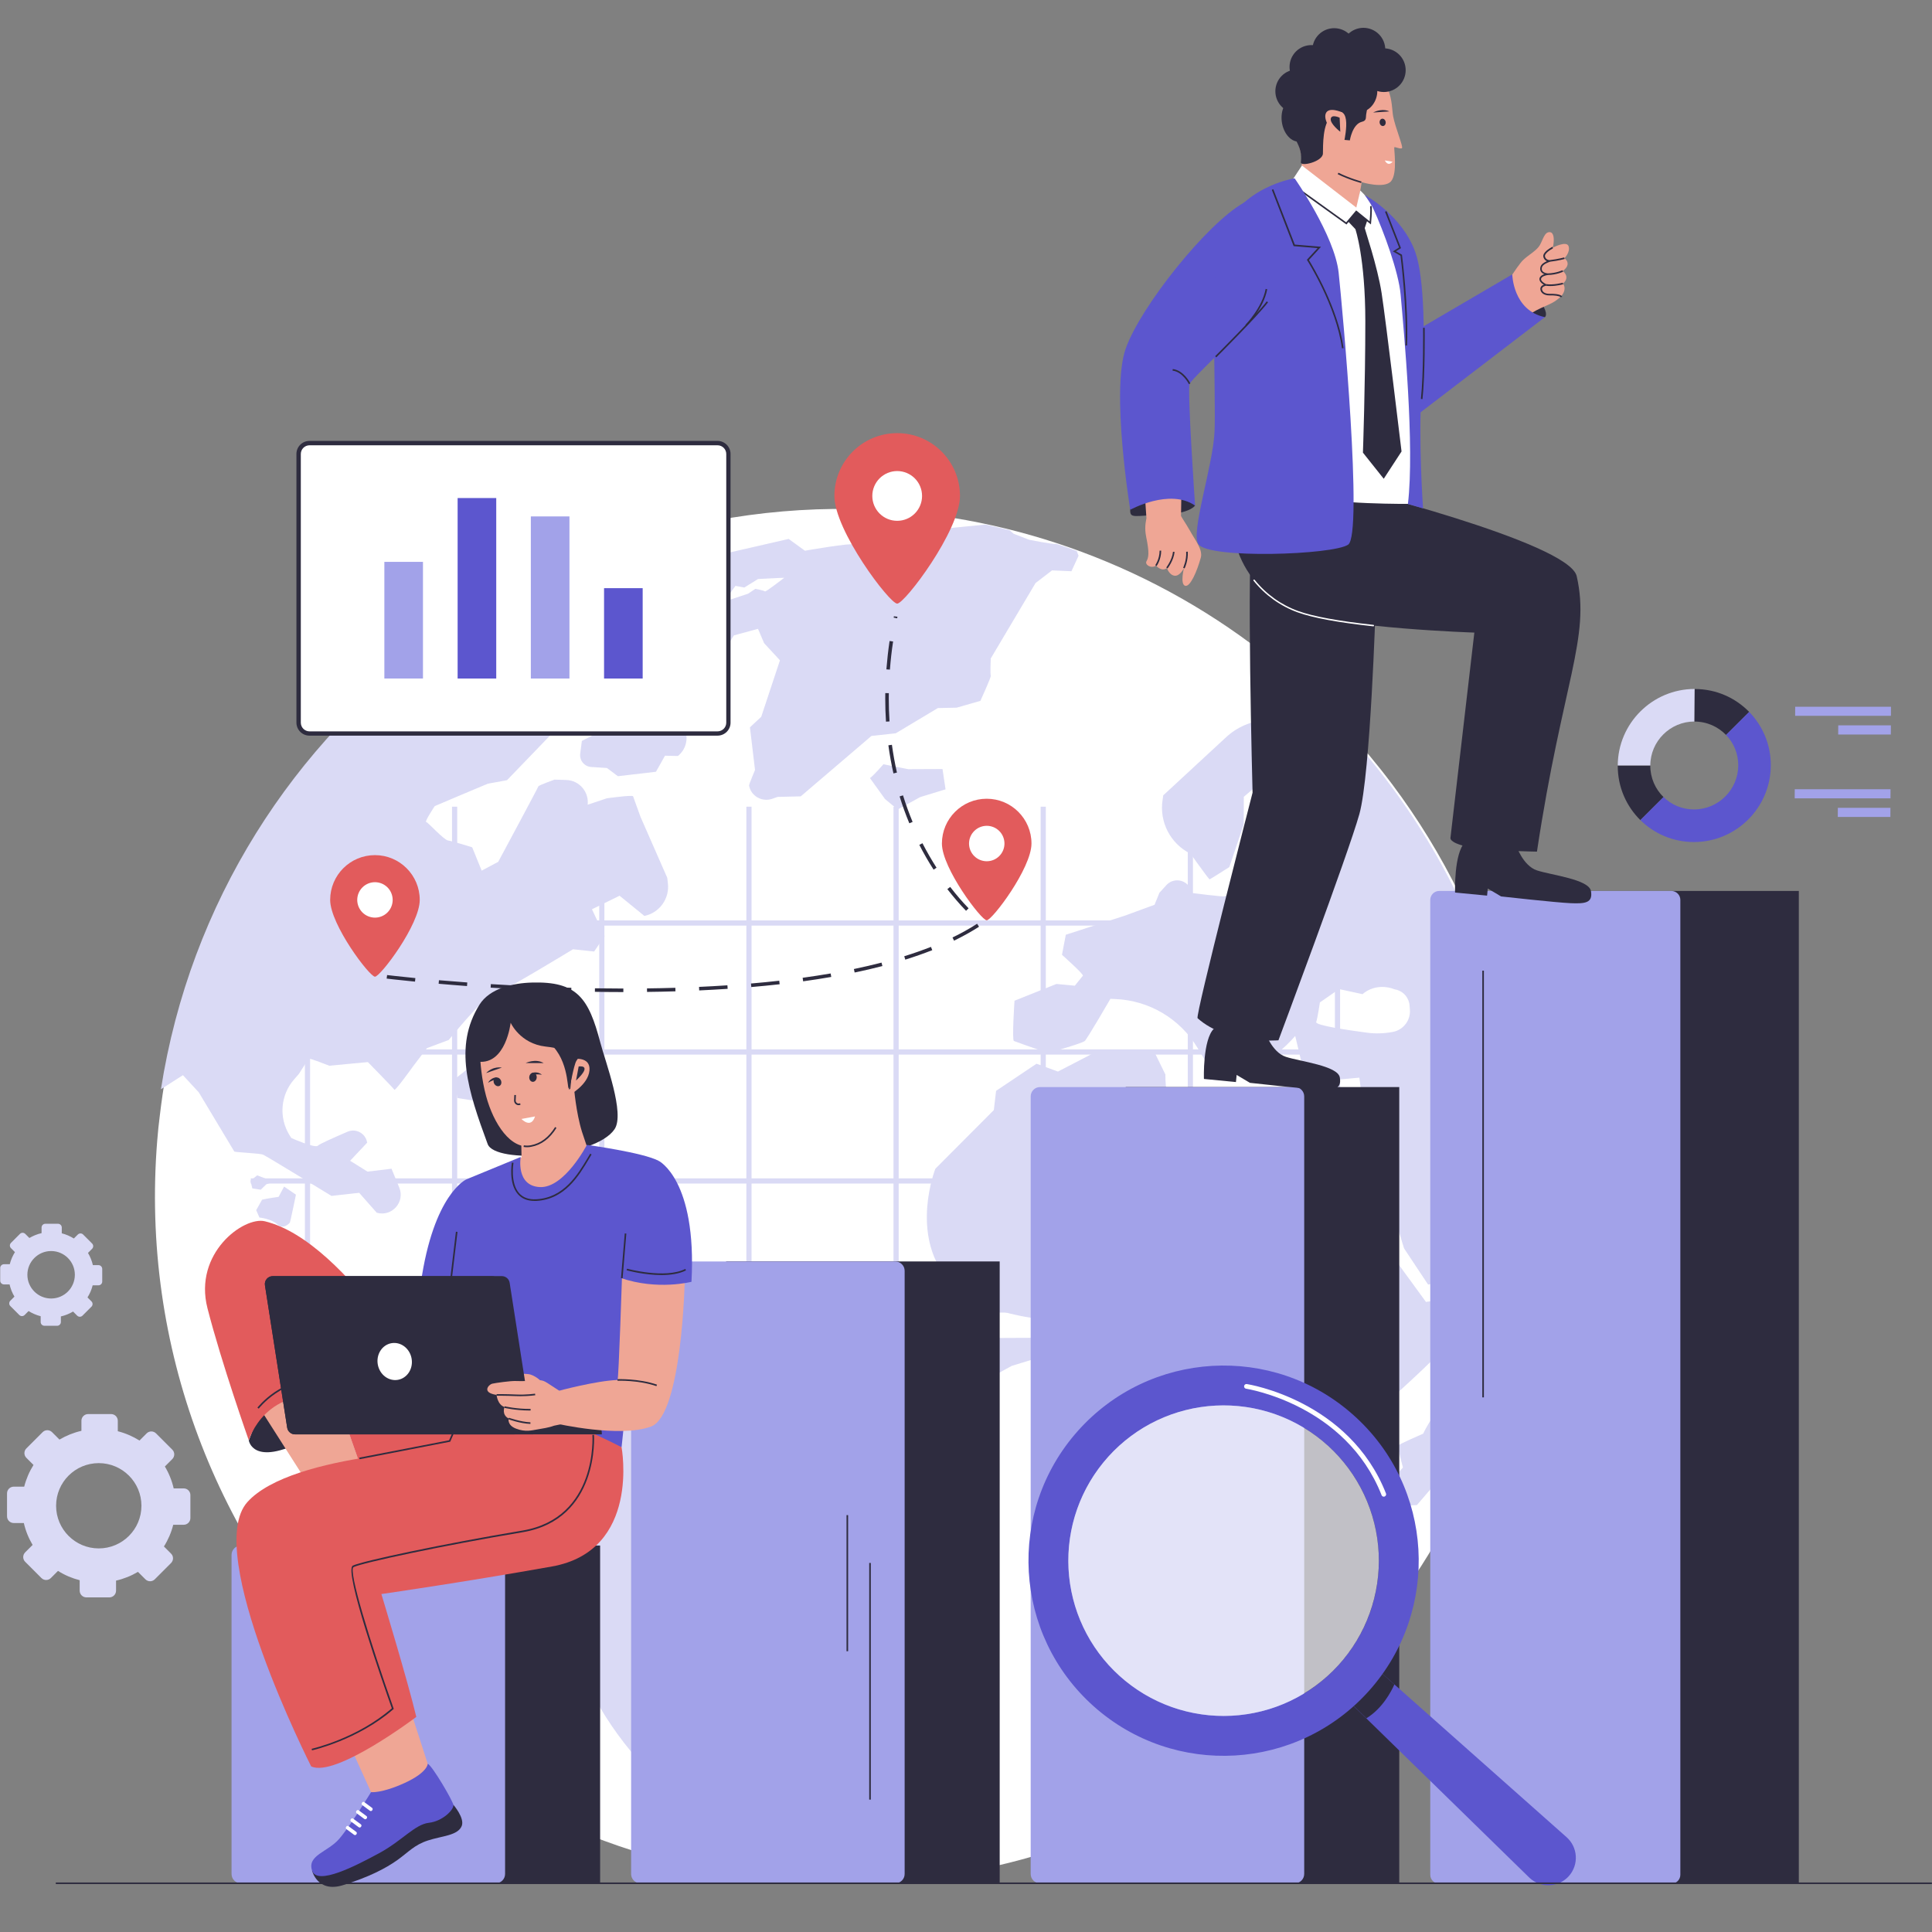 <svg xmlns="http://www.w3.org/2000/svg" xmlns:xlink="http://www.w3.org/1999/xlink" width="1080" zoomAndPan="magnify" viewBox="0 0 810 810" height="1080" preserveAspectRatio="xMidYMid meet" version="1.0"><rect x="0" y="0" width="810" height="810" fill="#808080" stroke="none"/><defs><g/><clipPath id="65e7210bec"><path d="M 562 11.645 L 581 11.645 L 581 30 L 562 30 Z M 562 11.645 " clip-rule="nonzero"/></clipPath><clipPath id="f393472652"><path d="M 550 11.645 L 569 11.645 L 569 31 L 550 31 Z M 550 11.645 " clip-rule="nonzero"/></clipPath></defs><path fill="#ffffff" d="M 640.156 524.836 C 639.844 528.613 639.469 532.367 638.988 536.102 C 636.527 556.797 631.875 576.766 625.281 595.77 C 623.652 600.57 621.879 605.285 619.98 609.957 C 617.918 615.07 615.707 620.098 613.328 625.02 L 613.328 625.043 C 612.785 626.211 612.223 627.355 611.68 628.484 C 561.027 731.547 451.082 798.477 329.711 788.59 C 258.445 782.766 195.336 751.492 148.605 704.406 C 91.402 646.738 58.84 565.352 65.93 478.062 C 66.203 474.555 66.559 471.07 67.016 467.609 C 78.074 373.18 134.086 294.195 211.715 250.402 C 221.688 244.77 231.973 239.742 242.57 235.359 C 248.203 232.98 253.875 230.832 259.676 228.852 C 294.559 216.875 332.297 211.473 371.285 213.953 C 372.996 214.059 374.73 214.184 376.441 214.309 C 407.379 216.812 436.793 224.156 463.977 235.504 C 492.973 247.562 519.469 264.234 542.605 284.492 C 557.75 297.742 571.438 312.531 583.516 328.598 C 605.379 357.723 621.797 391.02 631.395 426.926 C 631.789 428.324 632.145 429.742 632.5 431.141 C 639.988 460.973 642.805 492.496 640.156 524.836 Z M 640.156 524.836 " fill-opacity="1" fill-rule="nonzero"/><path fill="#dadaf5" d="M 205.309 456.445 L 212.695 454.004 L 196.527 447.789 L 190.02 452.898 L 191.855 460.367 L 199.988 461.641 Z M 319.238 571.277 L 276.113 553.105 L 245.219 523.395 L 205.809 504.598 L 193.543 512.758 C 186.262 514.215 181.422 521.164 182.59 528.508 L 183.32 533.035 L 174.434 559.824 L 186.953 571.234 L 195.129 590.824 L 209.148 598.711 L 223.875 613.047 L 225.211 637.895 L 236.27 679.434 C 242.383 702.402 254.086 723.516 270.316 740.895 C 275.699 743.418 281.02 737.305 277.762 732.34 L 268.5 718.152 L 269.523 686.754 C 277.199 683.293 283.043 676.742 285.629 668.73 L 294.242 642.004 L 306.281 632.781 C 311.477 628.816 314.73 622.832 315.273 616.301 L 315.629 611.961 L 322.992 595.605 C 326.078 588.719 325.453 580.727 321.301 574.426 Z M 111.66 496.523 L 114.852 495.461 L 107.844 492.77 L 105.004 495 L 105.797 498.234 L 109.324 498.797 Z M 116.812 501.781 C 116.812 501.781 111.617 502.512 109.867 502.992 L 107.406 507.375 L 108.781 510.461 C 108.781 510.461 113.746 510.941 116.27 513.32 C 118.797 515.699 121.32 512.859 121.527 512.609 C 121.715 512.34 124.074 500.863 124.074 500.863 L 119.109 497.465 Z M 395.152 322.422 L 380.777 322.484 L 370.391 320.418 C 370.391 320.418 366.031 325.406 364.738 326.219 L 371.035 334.98 L 376.336 339.383 L 385.785 334.188 L 396.426 330.934 Z M 628.91 502.055 L 618.73 492.039 L 618.461 480.398 L 627.887 492.164 L 636.859 494.418 L 640.07 496.129 C 639.738 477.621 637.652 459.473 633.938 441.883 C 633.48 448.895 632.77 456.027 631.77 455.777 C 631.602 455.738 631.414 455.695 631.207 455.676 C 625.949 454.777 621.129 452.168 617.707 448.059 L 617.188 447.434 L 618.461 437.461 L 617.102 436.086 C 614.328 433.27 613.43 429.074 614.852 425.383 C 615.078 424.777 615.227 424.34 615.246 424.215 C 615.289 423.609 615.328 419.352 615.328 419.352 L 620.816 417.496 L 627.305 416.348 C 614.16 373.91 591.422 335.398 561.422 303.602 L 545.547 294.777 L 532.465 301.664 L 530.672 301.809 C 524.457 302.309 518.594 304.875 514.023 309.109 L 487.695 333.457 L 487.406 335.441 C 486.008 344.703 490.762 353.801 499.148 357.93 C 499.148 357.93 505.91 367.445 506.992 368.551 C 507.078 368.633 507.117 368.676 507.141 368.676 C 507.453 368.594 515.402 363.523 515.402 363.523 L 521.43 345.664 L 521.473 334.062 C 521.473 334.062 535.137 322.441 535.367 322.172 C 535.594 321.879 543.293 324.926 543.293 324.926 L 538.035 333.062 L 535.219 337.84 C 532.863 341.844 532.34 346.664 533.781 351.086 L 533.906 351.465 L 550.43 353.508 L 541.543 354.008 L 535.887 359.453 L 536.953 362.793 C 536.953 362.793 514.398 375.727 513.254 375.832 C 512.711 375.875 509.434 375.539 506.266 375.184 C 503.051 374.828 499.922 374.434 499.922 374.434 L 499.129 372.68 C 497.312 368.676 491.973 367.84 489.012 371.094 L 486.09 374.309 L 484.047 379.336 L 471.758 383.844 L 446.848 391.895 L 445.242 400.305 C 445.242 400.305 454.465 408.504 454.004 409.066 C 453.566 409.652 450.625 413.262 450.625 413.262 L 442.926 412.531 L 425.34 419.559 C 425.34 419.559 424.215 436.062 425.09 436.438 C 425.695 436.711 432.203 439.004 436.211 440.383 C 438.047 441.027 439.34 441.488 439.34 441.488 C 439.34 441.488 453.734 437.461 454.816 436.418 C 455.902 435.395 465.543 418.77 465.543 418.77 L 467.586 418.852 C 481.75 419.414 494.684 427.07 502.008 439.215 C 505.137 444.387 507.621 448.457 507.453 448.082 C 507.285 447.727 507.328 443.93 507.453 439.359 C 507.598 434.02 514.316 431.809 517.633 436 C 520.973 440.215 524.477 443.949 526.895 444.637 C 532.863 446.348 543.023 434.332 543.023 434.332 L 547.113 451.461 C 547.113 451.461 556.062 452.922 556.582 452.961 C 557.105 453.004 569.914 451.816 569.914 451.816 C 569.914 451.816 571.312 462.102 571.289 462.496 C 571.25 462.914 562.633 472.512 562.633 472.512 C 562.633 472.512 533.824 468.633 532.488 467.797 C 531.109 466.984 523.703 460.684 523.703 460.684 L 511.27 464.562 C 511.27 464.562 489.492 457.992 489.031 456.426 C 488.551 454.859 488.594 450.48 488.594 450.48 L 483.609 440.297 L 469.09 440.945 C 469.09 440.945 459.742 440.695 459.406 440.988 C 459.074 441.258 443.555 449.25 443.555 449.25 L 434.562 445.973 L 417.621 457.344 L 416.66 465.418 L 392.148 490.016 C 392.148 490.016 381.383 517.262 397.262 536.27 C 413.117 555.277 450.562 553.441 452.004 554.484 C 452.668 554.961 456.906 557.969 461.223 561.055 C 467.711 565.688 472.113 572.656 473.488 580.5 L 475.305 590.891 L 485.734 612.836 C 479.895 628.277 478.852 645.133 482.773 661.176 L 490.285 692.035 C 497.754 697.543 507.809 697.875 515.633 692.867 C 527.273 685.422 543 674.383 547.363 666.727 C 554.496 654.168 558.023 640.711 558.023 640.711 C 558.023 640.711 570.332 628.566 571.75 622.266 C 572.395 619.449 573.25 613.234 574.004 607.266 C 575.148 598.129 579.512 589.719 586.332 583.547 C 598.871 572.215 617.855 554.148 616.812 549.539 C 615.227 542.676 597.848 545.844 597.848 545.844 C 597.848 545.844 577.777 518.535 577.008 516.637 C 576.672 515.824 574.922 509.816 573 503.242 C 571.832 499.238 577.152 496.609 579.613 499.969 C 582.305 503.641 584.414 506.809 584.434 507.77 C 584.516 510.523 588.668 523.398 588.668 523.398 L 598.746 538.586 L 623.363 532.641 L 639.383 521.602 C 639.863 514.719 640.133 507.855 640.113 501.051 Z M 583.953 432.641 L 583.91 432.641 C 580.324 433.328 576.672 433.434 573.062 432.953 C 565.094 431.891 551.367 429.867 551.824 428.512 C 552.453 426.613 553.371 420.27 553.371 420.27 L 561.422 414.68 L 571.25 416.805 L 571.414 416.66 C 575.086 413.613 580.094 413.008 584.539 414.719 C 584.621 414.742 584.684 414.762 584.703 414.781 L 584.727 414.781 C 587.688 415.242 590.086 417.453 590.773 420.352 L 590.902 420.895 L 591.09 423.086 C 591.547 427.656 588.438 431.785 583.953 432.641 Z M 608.863 589.012 C 602.855 587.508 596.68 601.07 596.68 601.07 C 596.68 601.07 586.332 605.535 586.082 606.117 C 585.852 606.703 588.188 615.258 588.188 615.258 L 582.828 621.328 L 583.41 631.57 L 594.051 631.008 L 601.707 622.078 L 605.711 607.953 L 612.848 600.359 C 612.805 600.32 614.828 590.535 608.863 589.012 Z M 375.543 307.441 L 393.191 296.863 L 401.098 296.695 L 411.027 293.84 C 411.027 293.84 415.66 283.762 415.391 283.262 C 415.117 282.801 415.367 276.086 415.367 276.086 L 434.145 244.457 L 441.07 239.137 L 449.207 239.492 L 452.191 233.023 L 451.438 231 C 448.645 229.957 445.805 228.953 442.969 228.059 C 441.465 228.309 431.496 226.305 431.496 226.305 L 424.965 223.781 L 423.297 222.301 C 419.938 221.445 416.535 220.652 413.117 219.922 L 381.887 223.027 C 381.887 223.027 378.527 222.926 377.109 222.801 C 375.648 222.676 368.973 231.832 368.973 231.832 C 368.973 231.832 360.543 228.996 358.664 228.246 C 356.789 227.473 337.469 230.895 337.469 230.895 L 330.648 225.949 L 272.316 239.344 L 267.332 237.719 L 261.594 240.93 C 261.594 240.93 257.82 239.492 254.355 239.637 C 250.895 239.762 248.203 245.227 248.203 245.227 C 248.203 245.227 248.328 257.578 248.266 258.289 C 248.203 258.996 243.883 263.316 243.883 263.316 L 235.352 264.359 C 232.68 259.645 227.027 261.73 227.027 261.73 L 225.547 261.043 C 222.105 259.457 218.098 259.645 214.801 261.562 L 206.188 261.375 L 199.512 263.254 L 191.5 263.816 L 183.344 267.926 C 122.906 311.637 79.699 378.461 67.477 456.676 L 76.695 450.773 L 83.328 457.949 C 83.328 457.949 98.039 482.461 98.227 482.777 C 98.414 483.09 108.969 483.547 110.242 484.07 C 111.516 484.57 138.969 501.387 138.969 501.387 L 150.59 500.094 L 157.953 508.438 C 164.254 510.273 169.887 503.992 167.402 497.922 L 164.148 489.996 L 154.074 491.203 L 146.793 486.656 L 153.926 479.082 C 153.363 475.223 149.297 472.93 145.707 474.473 C 140.387 476.766 133.898 479.625 133.254 480.336 C 132.148 481.566 122.113 477.102 122.113 477.102 L 121.445 476.035 C 116.812 468.652 117.566 459.098 123.324 452.523 L 125.305 450.25 C 125.305 450.25 129.164 444.262 129.414 443.844 C 129.645 443.469 138.031 446.809 138.031 446.809 L 154.238 445.285 C 154.238 445.285 164.984 456.238 165.34 456.883 C 165.691 457.531 173.059 447.227 173.059 447.227 L 178.98 439.441 L 188.121 436.02 C 188.121 436.02 203.621 417.121 205.832 417.391 C 208.043 417.66 240.211 397.988 240.211 397.988 L 249.098 398.926 L 253.48 392.457 L 248.18 381.215 L 259.758 375.539 L 270.168 384.008 C 276.512 382.695 280.789 376.727 280.016 370.301 L 279.746 368.008 L 268.562 342.535 C 268.562 342.535 265.664 334.461 265.414 333.832 C 265.164 333.207 254.441 334.688 254.441 334.688 L 246.387 337.379 C 246.992 331.957 242.84 327.156 237.375 327.012 L 232.473 326.863 C 232.473 326.863 225.754 329.285 225.711 329.68 C 225.672 330.078 208.879 361.332 208.879 361.332 L 201.949 365.023 L 197.965 355.238 C 197.965 355.238 189.809 352.652 187.91 352.402 C 186.012 352.129 179.379 344.66 178.648 344.598 C 177.938 344.535 182.258 337.965 182.258 337.965 C 182.258 337.965 204.203 328.637 204.516 328.574 C 204.828 328.512 212.57 327.094 212.57 327.094 L 231.594 307.359 L 240.234 305.125 L 242.922 298.43 L 249.727 291.336 L 256.086 304.48 L 243.945 310.633 L 243.258 315.996 C 242.902 318.832 245.012 321.379 247.867 321.566 L 254.461 321.984 L 259.051 325.426 L 275.008 323.57 L 278.805 316.828 L 284.211 316.953 C 287.422 314.391 288.652 310.07 287.297 306.191 C 286.609 304.227 286.047 302.457 286.047 302.016 C 286.023 300.891 272.57 283.699 272.57 283.699 L 265.727 285.074 L 254.375 279.254 L 266.727 269.055 L 272.379 268.406 L 275.863 261.961 L 291.656 256.848 L 296.395 262.418 L 296.77 268.969 L 304.402 271.535 L 307.699 266.383 L 317.797 263.648 L 320.363 269.66 L 326.996 276.836 L 319.152 300.516 L 314.418 304.938 L 316.547 322.816 C 316.547 322.816 314.125 328.535 314.062 329.266 C 314.062 329.348 314.082 329.535 314.145 329.785 C 315.168 333.98 319.676 336.316 323.762 334.898 C 325.059 334.438 326.016 334.105 326.016 334.105 L 335.719 333.875 L 365.363 308.547 Z M 320.695 247.961 C 320.469 247.586 316.672 246.875 316.672 246.875 L 313.625 248.922 L 303.527 252.258 C 303.59 252.07 308.348 245.625 308.348 245.625 L 312.059 246.332 L 317.797 242.766 C 317.797 242.766 328.227 242.203 328.812 242.246 C 328.27 242.641 320.926 248.336 320.695 247.961 Z M 419.164 560.949 L 408.777 558.883 C 408.777 558.883 404.414 563.871 403.121 564.684 L 409.422 573.445 L 414.723 577.848 L 424.172 572.652 L 434.812 569.398 L 433.52 560.887 Z M 419.164 560.949 " fill-opacity="1" fill-rule="nonzero"/><path fill="#2e2c3f" d="M 697.441 334.188 L 687.742 343.848 C 681.836 338.027 678.207 329.934 678.25 320.961 L 691.895 320.961 C 691.871 326.137 694 330.828 697.441 334.188 Z M 697.441 334.188 " fill-opacity="1" fill-rule="nonzero"/><path fill="#dadaf5" d="M 710.5 288.852 L 710.418 302.496 C 700.238 302.496 691.934 310.758 691.895 320.918 L 678.25 320.918 C 678.332 303.227 692.789 288.852 710.5 288.852 Z M 710.5 288.852 " fill-opacity="1" fill-rule="nonzero"/><path fill="#2e2c3f" d="M 733.348 298.469 L 723.645 308.129 C 720.309 304.668 715.633 302.52 710.418 302.52 L 710.504 288.875 C 719.473 288.852 727.566 292.547 733.348 298.469 Z M 733.348 298.469 " fill-opacity="1" fill-rule="nonzero"/><path fill="#5c56ce" d="M 742.422 320.941 C 742.316 338.652 727.902 353.027 710.168 353.027 C 701.426 353.027 693.5 349.523 687.742 343.828 L 697.441 334.168 C 700.738 337.402 705.246 339.363 710.23 339.363 C 720.41 339.363 728.715 331.102 728.777 320.941 C 728.797 315.953 726.859 311.449 723.645 308.129 L 733.348 298.469 C 739 304.27 742.461 312.199 742.422 320.941 Z M 742.422 320.941 " fill-opacity="1" fill-rule="nonzero"/><path fill="#a2a2e9" d="M 792.781 300.117 L 752.621 300.117 L 752.645 296.301 L 792.801 296.301 Z M 792.781 300.117 " fill-opacity="1" fill-rule="nonzero"/><path fill="#a2a2e9" d="M 792.738 307.941 L 770.668 307.941 L 770.688 304.105 L 792.762 304.105 Z M 792.738 307.941 " fill-opacity="1" fill-rule="nonzero"/><path fill="#a2a2e9" d="M 792.594 334.711 L 752.434 334.711 L 752.457 330.891 L 792.613 330.891 Z M 792.594 334.711 " fill-opacity="1" fill-rule="nonzero"/><path fill="#a2a2e9" d="M 792.551 342.512 L 770.5 342.512 L 770.523 338.695 L 792.574 338.695 Z M 792.551 342.512 " fill-opacity="1" fill-rule="nonzero"/><path fill="#dadaf5" d="M 105.152 385.887 L 584.516 385.887 L 584.516 388.059 L 105.152 388.059 Z M 105.152 385.887 " fill-opacity="1" fill-rule="nonzero"/><path fill="#dadaf5" d="M 105.152 439.965 L 584.516 439.965 L 584.516 442.133 L 105.152 442.133 Z M 105.152 439.965 " fill-opacity="1" fill-rule="nonzero"/><path fill="#dadaf5" d="M 105.152 494.043 L 584.516 494.043 L 584.516 496.211 L 105.152 496.211 Z M 105.152 494.043 " fill-opacity="1" fill-rule="nonzero"/><path fill="#dadaf5" d="M 105.152 548.141 L 584.516 548.141 L 584.516 550.309 L 105.152 550.309 Z M 105.152 548.141 " fill-opacity="1" fill-rule="nonzero"/><path fill="#dadaf5" d="M 127.828 338.215 L 130 338.215 L 130 548.828 L 127.828 548.828 Z M 127.828 338.215 " fill-opacity="1" fill-rule="nonzero"/><path fill="#dadaf5" d="M 189.516 338.215 L 191.688 338.215 L 191.688 548.828 L 189.516 548.828 Z M 189.516 338.215 " fill-opacity="1" fill-rule="nonzero"/><path fill="#dadaf5" d="M 251.227 338.215 L 253.395 338.215 L 253.395 548.828 L 251.227 548.828 Z M 251.227 338.215 " fill-opacity="1" fill-rule="nonzero"/><path fill="#dadaf5" d="M 312.914 338.215 L 315.086 338.215 L 315.086 548.828 L 312.914 548.828 Z M 312.914 338.215 " fill-opacity="1" fill-rule="nonzero"/><path fill="#dadaf5" d="M 374.605 338.215 L 376.773 338.215 L 376.773 548.828 L 374.605 548.828 Z M 374.605 338.215 " fill-opacity="1" fill-rule="nonzero"/><path fill="#dadaf5" d="M 436.293 338.215 L 438.461 338.215 L 438.461 548.828 L 436.293 548.828 Z M 436.293 338.215 " fill-opacity="1" fill-rule="nonzero"/><path fill="#dadaf5" d="M 497.98 338.215 L 500.152 338.215 L 500.152 548.828 L 497.98 548.828 Z M 497.98 338.215 " fill-opacity="1" fill-rule="nonzero"/><path fill="#dadaf5" d="M 559.672 338.215 L 561.84 338.215 L 561.84 548.828 L 559.672 548.828 Z M 559.672 338.215 " fill-opacity="1" fill-rule="nonzero"/><path fill="#2e2c3f" d="M 136.902 647.969 L 251.602 647.969 L 251.602 789.59 L 136.902 789.59 Z M 136.902 647.969 " fill-opacity="1" fill-rule="nonzero"/><path fill="#2e2c3f" d="M 304.426 528.863 L 419.125 528.863 L 419.125 789.59 L 304.426 789.59 Z M 304.426 528.863 " fill-opacity="1" fill-rule="nonzero"/><path fill="#2e2c3f" d="M 471.945 455.758 L 586.645 455.758 L 586.645 789.59 L 471.945 789.59 Z M 471.945 455.758 " fill-opacity="1" fill-rule="nonzero"/><path fill="#2e2c3f" d="M 639.469 373.535 L 754.164 373.535 L 754.164 789.57 L 639.469 789.57 Z M 639.469 373.535 " fill-opacity="1" fill-rule="nonzero"/><path fill="#a2a2e9" d="M 207.832 789.59 L 101 789.59 C 98.832 789.59 97.078 787.836 97.078 785.668 L 97.078 651.914 C 97.078 649.742 98.832 647.992 101 647.992 L 207.832 647.992 C 210.004 647.992 211.758 649.742 211.758 651.914 L 211.758 785.668 C 211.758 787.816 210.004 789.59 207.832 789.59 Z M 207.832 789.59 " fill-opacity="1" fill-rule="nonzero"/><path fill="#a2a2e9" d="M 375.355 789.59 L 268.52 789.59 C 266.352 789.59 264.598 787.836 264.598 785.668 L 264.598 532.805 C 264.598 530.637 266.352 528.883 268.52 528.883 L 375.355 528.883 C 377.523 528.883 379.277 530.637 379.277 532.805 L 379.277 785.668 C 379.277 787.816 377.523 789.59 375.355 789.59 Z M 375.355 789.59 " fill-opacity="1" fill-rule="nonzero"/><path fill="#a2a2e9" d="M 542.875 789.59 L 436.043 789.59 C 433.871 789.59 432.121 787.836 432.121 785.668 L 432.121 459.68 C 432.121 457.512 433.871 455.758 436.043 455.758 L 542.875 455.758 C 545.047 455.758 546.797 457.512 546.797 459.68 L 546.797 785.645 C 546.797 787.816 545.047 789.59 542.875 789.59 Z M 542.875 789.59 " fill-opacity="1" fill-rule="nonzero"/><path fill="#a2a2e9" d="M 700.738 789.758 L 603.398 789.758 C 601.332 789.758 599.641 788.066 599.641 786 L 599.641 377.293 C 599.641 375.227 601.332 373.535 603.398 373.535 L 700.738 373.535 C 702.805 373.535 704.492 375.227 704.492 377.293 L 704.492 786 C 704.492 788.066 702.805 789.758 700.738 789.758 Z M 700.738 789.758 " fill-opacity="1" fill-rule="nonzero"/><path fill="#2e2c3f" d="M 621.465 406.957 L 622.129 406.957 L 622.129 585.859 L 621.465 585.859 Z M 621.465 406.957 " fill-opacity="1" fill-rule="nonzero"/><path fill="#2e2c3f" d="M 364.422 655.273 L 365.09 655.273 L 365.09 754.496 L 364.422 754.496 Z M 364.422 655.273 " fill-opacity="1" fill-rule="nonzero"/><path fill="#2e2c3f" d="M 354.91 635.223 L 355.578 635.223 L 355.578 692.285 L 354.91 692.285 Z M 354.91 635.223 " fill-opacity="1" fill-rule="nonzero"/><path fill="#efa695" d="M 568.684 89.172 L 570.914 76.383 C 570.914 76.383 580.531 79.305 583.266 75.922 C 586 72.543 584.328 62.152 584.559 61.777 C 584.809 61.402 587.188 62.676 587.793 62.09 C 588.375 61.508 584.871 53.184 584.059 48.633 C 583.246 44.086 584.266 30.172 569.516 30.691 C 554.77 31.215 542.125 32.59 540.77 42.145 C 539.391 51.723 545.465 60.402 545.816 66.742 C 546.172 73.086 542.082 87.023 542.082 87.023 Z M 568.684 89.172 " fill-opacity="1" fill-rule="nonzero"/><path fill="#2e2c3f" d="M 545.402 67.996 C 545.129 70.062 554.578 67.766 554.641 64.363 C 554.727 60.965 554.434 51.785 558.25 48.656 C 562.07 45.527 563.82 47.008 564.301 50.199 C 564.781 53.391 563.676 58.648 563.676 58.648 L 565.93 58.855 C 565.93 58.855 566.973 52.016 571 51.055 C 573 50.574 572.562 49.406 572.773 47.988 C 572.98 46.57 574.543 37.473 575.859 36.574 C 577.172 35.68 581.848 37.828 581.848 37.828 C 581.848 37.828 586.102 30.211 585.371 26.75 C 584.641 23.285 572.812 17.215 560.211 19.949 C 547.613 22.703 541.125 28.293 540.602 36.012 C 540.602 36.012 537.18 43.023 539.52 50.492 C 541.855 57.961 546.277 61.047 545.402 67.996 Z M 545.402 67.996 " fill-opacity="1" fill-rule="nonzero"/><path fill="#2e2c3f" d="M 589.336 29.418 C 589.336 30.02 589.277 30.617 589.16 31.207 C 589.043 31.797 588.867 32.367 588.641 32.926 C 588.41 33.48 588.125 34.008 587.793 34.508 C 587.457 35.008 587.078 35.469 586.652 35.895 C 586.227 36.32 585.766 36.699 585.266 37.035 C 584.766 37.367 584.238 37.652 583.684 37.883 C 583.125 38.109 582.555 38.285 581.965 38.402 C 581.375 38.52 580.777 38.578 580.176 38.578 C 579.574 38.578 578.98 38.52 578.391 38.402 C 577.801 38.285 577.227 38.109 576.672 37.883 C 576.117 37.652 575.59 37.367 575.09 37.035 C 574.59 36.699 574.125 36.32 573.703 35.895 C 573.277 35.469 572.898 35.008 572.562 34.508 C 572.227 34.008 571.945 33.48 571.715 32.926 C 571.484 32.367 571.312 31.797 571.195 31.207 C 571.078 30.617 571.02 30.02 571.02 29.418 C 571.02 28.816 571.078 28.223 571.195 27.633 C 571.312 27.043 571.484 26.469 571.715 25.914 C 571.945 25.359 572.227 24.832 572.562 24.332 C 572.898 23.832 573.277 23.367 573.703 22.941 C 574.125 22.52 574.59 22.137 575.09 21.805 C 575.59 21.469 576.117 21.188 576.672 20.957 C 577.227 20.727 577.801 20.555 578.391 20.438 C 578.98 20.32 579.574 20.262 580.176 20.262 C 580.777 20.262 581.375 20.32 581.965 20.438 C 582.555 20.555 583.125 20.727 583.684 20.957 C 584.238 21.188 584.766 21.469 585.266 21.805 C 585.766 22.137 586.227 22.52 586.652 22.941 C 587.078 23.367 587.457 23.832 587.793 24.332 C 588.125 24.832 588.41 25.359 588.641 25.914 C 588.867 26.469 589.043 27.043 589.16 27.633 C 589.277 28.223 589.336 28.816 589.336 29.418 Z M 589.336 29.418 " fill-opacity="1" fill-rule="nonzero"/><path fill="#2e2c3f" d="M 573.473 31.75 C 573.863 31.883 574.238 32.062 574.59 32.285 C 574.941 32.512 575.27 32.777 575.566 33.086 C 575.867 33.398 576.133 33.742 576.367 34.125 C 576.602 34.508 576.801 34.918 576.961 35.359 C 577.121 35.797 577.242 36.258 577.324 36.742 C 577.402 37.223 577.445 37.715 577.441 38.219 C 577.438 38.723 577.395 39.227 577.312 39.734 C 577.227 40.242 577.102 40.742 576.938 41.23 C 576.77 41.723 576.57 42.195 576.332 42.652 C 576.094 43.109 575.824 43.535 575.52 43.941 C 575.219 44.344 574.891 44.711 574.535 45.047 C 574.18 45.383 573.805 45.676 573.414 45.93 C 573.02 46.184 572.613 46.395 572.195 46.559 C 571.777 46.719 571.355 46.836 570.93 46.902 C 570.504 46.969 570.086 46.984 569.668 46.949 C 569.25 46.918 568.848 46.836 568.453 46.703 C 568.062 46.57 567.688 46.395 567.336 46.168 C 566.984 45.945 566.66 45.676 566.359 45.367 C 566.059 45.059 565.793 44.711 565.559 44.328 C 565.324 43.945 565.125 43.535 564.965 43.098 C 564.805 42.656 564.684 42.195 564.602 41.715 C 564.523 41.23 564.484 40.738 564.484 40.234 C 564.488 39.73 564.531 39.227 564.617 38.719 C 564.699 38.211 564.824 37.715 564.992 37.223 C 565.156 36.73 565.355 36.258 565.594 35.801 C 565.832 35.348 566.102 34.918 566.406 34.516 C 566.707 34.109 567.035 33.742 567.391 33.406 C 567.746 33.07 568.121 32.777 568.516 32.523 C 568.906 32.27 569.312 32.059 569.73 31.898 C 570.148 31.734 570.57 31.617 570.996 31.551 C 571.422 31.488 571.844 31.469 572.258 31.504 C 572.676 31.535 573.082 31.617 573.473 31.75 Z M 573.473 31.75 " fill-opacity="1" fill-rule="nonzero"/><g clip-path="url(#65e7210bec)"><path fill="#2e2c3f" d="M 580.781 20.824 C 580.781 21.426 580.723 22.02 580.605 22.609 C 580.488 23.199 580.316 23.773 580.086 24.328 C 579.855 24.883 579.574 25.41 579.238 25.91 C 578.906 26.41 578.523 26.875 578.102 27.301 C 577.676 27.727 577.211 28.105 576.711 28.438 C 576.211 28.773 575.684 29.055 575.129 29.285 C 574.574 29.516 574 29.688 573.41 29.805 C 572.82 29.922 572.227 29.984 571.625 29.984 C 571.023 29.984 570.426 29.922 569.836 29.805 C 569.246 29.688 568.676 29.516 568.121 29.285 C 567.562 29.055 567.035 28.773 566.535 28.438 C 566.035 28.105 565.574 27.727 565.148 27.301 C 564.723 26.875 564.344 26.41 564.008 25.91 C 563.676 25.41 563.395 24.883 563.164 24.328 C 562.934 23.773 562.758 23.199 562.641 22.609 C 562.523 22.02 562.465 21.426 562.465 20.824 C 562.465 20.223 562.523 19.625 562.641 19.035 C 562.758 18.445 562.934 17.875 563.164 17.32 C 563.395 16.762 563.676 16.234 564.008 15.734 C 564.344 15.234 564.723 14.773 565.148 14.348 C 565.574 13.922 566.035 13.543 566.535 13.207 C 567.035 12.875 567.562 12.594 568.121 12.363 C 568.676 12.133 569.246 11.957 569.836 11.84 C 570.426 11.723 571.023 11.664 571.625 11.664 C 572.227 11.664 572.82 11.723 573.41 11.84 C 574 11.957 574.574 12.133 575.129 12.363 C 575.684 12.594 576.211 12.875 576.711 13.207 C 577.211 13.543 577.676 13.922 578.102 14.348 C 578.523 14.773 578.906 15.234 579.238 15.734 C 579.574 16.234 579.855 16.762 580.086 17.32 C 580.316 17.875 580.488 18.445 580.605 19.035 C 580.723 19.625 580.781 20.223 580.781 20.824 Z M 580.781 20.824 " fill-opacity="1" fill-rule="nonzero"/></g><g clip-path="url(#f393472652)"><path fill="#2e2c3f" d="M 568.516 20.969 C 568.516 21.57 568.457 22.168 568.34 22.758 C 568.223 23.348 568.047 23.918 567.82 24.473 C 567.59 25.031 567.305 25.559 566.973 26.059 C 566.637 26.559 566.258 27.02 565.832 27.445 C 565.406 27.871 564.945 28.25 564.445 28.586 C 563.945 28.918 563.418 29.203 562.863 29.43 C 562.305 29.66 561.734 29.836 561.145 29.953 C 560.555 30.07 559.957 30.129 559.355 30.129 C 558.758 30.129 558.16 30.07 557.57 29.953 C 556.98 29.836 556.406 29.66 555.852 29.43 C 555.297 29.203 554.77 28.918 554.27 28.586 C 553.77 28.25 553.305 27.871 552.883 27.445 C 552.457 27.02 552.078 26.559 551.742 26.059 C 551.406 25.559 551.125 25.031 550.895 24.473 C 550.664 23.918 550.492 23.348 550.375 22.758 C 550.258 22.168 550.199 21.57 550.199 20.969 C 550.199 20.367 550.258 19.773 550.375 19.184 C 550.492 18.594 550.664 18.02 550.895 17.465 C 551.125 16.91 551.406 16.383 551.742 15.883 C 552.078 15.383 552.457 14.918 552.883 14.492 C 553.305 14.066 553.77 13.688 554.27 13.355 C 554.77 13.02 555.297 12.738 555.852 12.508 C 556.406 12.277 556.98 12.105 557.57 11.988 C 558.16 11.871 558.758 11.812 559.355 11.812 C 559.957 11.812 560.555 11.871 561.145 11.988 C 561.734 12.105 562.305 12.277 562.863 12.508 C 563.418 12.738 563.945 13.02 564.445 13.355 C 564.945 13.688 565.406 14.066 565.832 14.492 C 566.258 14.918 566.637 15.383 566.973 15.883 C 567.305 16.383 567.59 16.91 567.82 17.465 C 568.047 18.02 568.223 18.594 568.34 19.184 C 568.457 19.773 568.516 20.367 568.516 20.969 Z M 568.516 20.969 " fill-opacity="1" fill-rule="nonzero"/></g><path fill="#2e2c3f" d="M 558.961 28.062 C 558.961 28.664 558.902 29.262 558.785 29.852 C 558.668 30.441 558.492 31.012 558.266 31.566 C 558.035 32.125 557.75 32.652 557.418 33.152 C 557.082 33.652 556.703 34.113 556.277 34.539 C 555.852 34.965 555.391 35.344 554.891 35.68 C 554.391 36.012 553.863 36.293 553.309 36.523 C 552.75 36.754 552.18 36.93 551.59 37.047 C 551 37.164 550.402 37.223 549.801 37.223 C 549.199 37.223 548.605 37.164 548.016 37.047 C 547.426 36.93 546.852 36.754 546.297 36.523 C 545.742 36.293 545.215 36.012 544.715 35.68 C 544.215 35.344 543.75 34.965 543.328 34.539 C 542.902 34.113 542.523 33.652 542.188 33.152 C 541.852 32.652 541.57 32.125 541.34 31.566 C 541.109 31.012 540.938 30.441 540.82 29.852 C 540.703 29.262 540.645 28.664 540.645 28.062 C 540.645 27.461 540.703 26.867 540.82 26.277 C 540.938 25.688 541.109 25.113 541.34 24.559 C 541.57 24.004 541.852 23.477 542.188 22.977 C 542.523 22.473 542.902 22.012 543.328 21.586 C 543.75 21.16 544.215 20.781 544.715 20.449 C 545.215 20.113 545.742 19.832 546.297 19.602 C 546.852 19.371 547.426 19.199 548.016 19.082 C 548.605 18.961 549.199 18.902 549.801 18.902 C 550.402 18.902 551 18.961 551.59 19.082 C 552.18 19.199 552.75 19.371 553.309 19.602 C 553.863 19.832 554.391 20.113 554.891 20.449 C 555.391 20.781 555.852 21.16 556.277 21.586 C 556.703 22.012 557.082 22.473 557.418 22.977 C 557.75 23.477 558.035 24.004 558.266 24.559 C 558.492 25.113 558.668 25.688 558.785 26.277 C 558.902 26.867 558.961 27.461 558.961 28.062 Z M 558.961 28.062 " fill-opacity="1" fill-rule="nonzero"/><path fill="#2e2c3f" d="M 553.016 38.266 C 553.016 38.867 552.957 39.461 552.84 40.051 C 552.723 40.641 552.547 41.215 552.316 41.77 C 552.09 42.324 551.805 42.855 551.473 43.355 C 551.137 43.855 550.758 44.316 550.332 44.742 C 549.906 45.168 549.445 45.547 548.945 45.879 C 548.445 46.215 547.918 46.496 547.363 46.727 C 546.805 46.957 546.234 47.129 545.645 47.25 C 545.055 47.367 544.457 47.426 543.855 47.426 C 543.254 47.426 542.66 47.367 542.07 47.25 C 541.48 47.129 540.906 46.957 540.352 46.727 C 539.797 46.496 539.27 46.215 538.77 45.879 C 538.27 45.547 537.805 45.168 537.383 44.742 C 536.957 44.316 536.574 43.855 536.242 43.355 C 535.906 42.855 535.625 42.324 535.395 41.77 C 535.164 41.215 534.992 40.641 534.875 40.051 C 534.758 39.461 534.699 38.867 534.699 38.266 C 534.699 37.664 534.758 37.066 534.875 36.477 C 534.992 35.887 535.164 35.316 535.395 34.762 C 535.625 34.203 535.906 33.676 536.242 33.176 C 536.574 32.676 536.957 32.215 537.383 31.789 C 537.805 31.363 538.27 30.984 538.77 30.648 C 539.27 30.316 539.797 30.035 540.352 29.805 C 540.906 29.574 541.48 29.398 542.07 29.281 C 542.66 29.164 543.254 29.105 543.855 29.105 C 544.457 29.105 545.055 29.164 545.645 29.281 C 546.234 29.398 546.805 29.574 547.363 29.805 C 547.918 30.035 548.445 30.316 548.945 30.648 C 549.445 30.984 549.906 31.363 550.332 31.789 C 550.758 32.215 551.137 32.676 551.473 33.176 C 551.805 33.676 552.09 34.203 552.316 34.762 C 552.547 35.316 552.723 35.887 552.84 36.477 C 552.957 37.066 553.016 37.664 553.016 38.266 Z M 553.016 38.266 " fill-opacity="1" fill-rule="nonzero"/><path fill="#2e2c3f" d="M 550.102 49.371 C 550.188 49.969 550.23 50.562 550.23 51.16 C 550.234 51.754 550.195 52.34 550.113 52.91 C 550.031 53.484 549.91 54.035 549.75 54.562 C 549.59 55.09 549.395 55.586 549.16 56.051 C 548.926 56.512 548.656 56.934 548.359 57.312 C 548.059 57.695 547.734 58.027 547.383 58.309 C 547.031 58.59 546.656 58.82 546.266 58.992 C 545.875 59.168 545.469 59.285 545.055 59.344 C 544.637 59.402 544.219 59.406 543.793 59.348 C 543.367 59.289 542.945 59.172 542.527 59 C 542.113 58.828 541.707 58.602 541.312 58.32 C 540.922 58.039 540.547 57.707 540.191 57.328 C 539.836 56.949 539.508 56.527 539.207 56.066 C 538.906 55.605 538.637 55.109 538.398 54.582 C 538.16 54.055 537.957 53.504 537.793 52.934 C 537.629 52.359 537.504 51.777 537.422 51.184 C 537.336 50.586 537.293 49.992 537.289 49.395 C 537.289 48.801 537.328 48.215 537.406 47.645 C 537.488 47.07 537.609 46.52 537.77 45.992 C 537.93 45.465 538.129 44.969 538.363 44.504 C 538.598 44.043 538.863 43.621 539.164 43.242 C 539.461 42.859 539.789 42.527 540.141 42.246 C 540.492 41.965 540.863 41.734 541.254 41.562 C 541.648 41.387 542.051 41.27 542.469 41.211 C 542.883 41.152 543.305 41.148 543.73 41.207 C 544.152 41.266 544.574 41.383 544.992 41.555 C 545.41 41.727 545.816 41.953 546.207 42.234 C 546.602 42.516 546.977 42.848 547.328 43.227 C 547.684 43.605 548.012 44.027 548.312 44.488 C 548.617 44.949 548.887 45.445 549.125 45.973 C 549.363 46.5 549.562 47.051 549.727 47.621 C 549.891 48.195 550.016 48.777 550.102 49.371 Z M 550.102 49.371 " fill-opacity="1" fill-rule="nonzero"/><path fill="#2e2c3f" d="M 582.473 46.715 C 582.473 46.715 579.801 45.148 575.691 47.172 Z M 582.473 46.715 " fill-opacity="1" fill-rule="nonzero"/><path fill="#2e2c3f" d="M 580.941 51.109 C 580.973 51.309 580.969 51.512 580.934 51.707 C 580.898 51.902 580.836 52.082 580.738 52.242 C 580.641 52.406 580.523 52.535 580.383 52.637 C 580.238 52.738 580.086 52.801 579.918 52.828 C 579.75 52.855 579.586 52.84 579.418 52.785 C 579.254 52.734 579.102 52.645 578.961 52.52 C 578.82 52.395 578.703 52.242 578.609 52.066 C 578.52 51.891 578.457 51.699 578.426 51.496 C 578.395 51.293 578.395 51.094 578.43 50.898 C 578.465 50.703 578.531 50.523 578.625 50.359 C 578.723 50.199 578.84 50.07 578.984 49.969 C 579.125 49.867 579.281 49.801 579.445 49.777 C 579.613 49.75 579.781 49.766 579.945 49.82 C 580.113 49.871 580.266 49.961 580.406 50.086 C 580.543 50.211 580.66 50.363 580.754 50.539 C 580.848 50.715 580.91 50.906 580.941 51.109 Z M 580.941 51.109 " fill-opacity="1" fill-rule="nonzero"/><path fill="#ffffff" d="M 583.848 67.809 C 583.848 67.809 582.098 70.102 580.594 67.266 Z M 583.848 67.809 " fill-opacity="1" fill-rule="nonzero"/><path fill="#efa695" d="M 562.777 47.152 C 562.777 47.152 556.918 44.418 555.789 47.695 C 554.664 50.949 559.566 57.25 562.676 59.422 Z M 562.777 47.152 " fill-opacity="1" fill-rule="nonzero"/><path fill="#2e2c3f" d="M 561.652 49.344 C 561.652 49.344 558.211 47.695 557.918 49.824 C 557.625 51.953 561.922 55.246 561.922 55.246 Z M 561.652 49.344 " fill-opacity="1" fill-rule="nonzero"/><path fill="#2e2c3f" d="M 570.664 76.738 C 570.621 76.715 565.594 75.379 560.84 73.023 L 561.129 72.418 C 565.824 74.754 570.789 76.09 570.832 76.09 Z M 570.664 76.738 " fill-opacity="1" fill-rule="nonzero"/><path fill="#2e2c3f" d="M 614.266 353.09 C 614.266 353.09 626.512 356.93 635.566 354.238 C 635.566 354.238 638.426 362.957 644.371 364.918 C 650.316 366.879 666.211 368.652 667.027 373.598 C 667.84 378.543 664.668 378.918 658.555 378.668 C 652.441 378.418 629.328 375.832 629.328 375.832 L 623.758 372.516 L 623.465 375.496 L 610.051 374.203 C 610.012 374.203 609.531 357.598 614.266 353.09 Z M 614.266 353.09 " fill-opacity="1" fill-rule="nonzero"/><path fill="#2e2c3f" d="M 508.977 431.242 C 508.977 431.242 521.223 435.082 530.277 432.391 C 530.277 432.391 533.133 441.113 539.078 443.074 C 545.023 445.035 560.922 446.809 561.734 451.754 C 562.527 456.695 559.379 457.074 553.266 456.82 C 547.152 456.57 524.039 453.984 524.039 453.984 L 518.469 450.668 L 518.176 453.652 L 504.762 452.355 C 504.719 452.355 504.238 435.77 508.977 431.242 Z M 508.977 431.242 " fill-opacity="1" fill-rule="nonzero"/><path fill="#2e2c3f" d="M 647.707 132.965 C 647.707 132.965 649.398 131.836 646.332 127.246 C 643.285 122.637 632.332 124.199 632.27 124.637 C 632.207 125.078 632.145 132.234 633.52 132.734 C 634.898 133.234 641.742 135.215 642.242 135.152 C 642.742 135.09 647.707 132.965 647.707 132.965 Z M 647.707 132.965 " fill-opacity="1" fill-rule="nonzero"/><path fill="#efa695" d="M 657.637 103.234 C 658.453 105.738 655.906 108.262 655.906 108.262 C 655.906 108.262 659.309 110.555 655.219 113.602 C 655.219 113.602 658.555 116.086 655.301 118.879 C 655.301 118.879 656.969 120.82 654.988 123.594 C 654.383 124.449 653.234 125.391 651.941 126.285 C 649.023 128.289 643.723 129.27 637.609 134.547 L 628.66 123.617 C 628.66 123.617 636.086 111.328 638.633 108.969 C 641.156 106.613 644.309 105.047 645.621 102.711 C 646.938 100.375 647.562 97.16 649.793 97.328 C 651.547 97.453 651.59 100.438 651.273 102.48 C 651.191 103.047 651.086 103.523 650.984 103.879 C 650.941 103.859 656.805 100.73 657.637 103.234 Z M 657.637 103.234 " fill-opacity="1" fill-rule="nonzero"/><path fill="#2e2c3f" d="M 654.301 124.598 C 654.301 124.598 654.277 124.555 654.195 124.492 C 653.676 124.074 651.734 123.785 649.711 123.848 C 649.648 123.848 649.605 123.848 649.543 123.848 C 647.414 123.848 645.957 122.844 645.809 121.258 C 645.703 120.027 646.852 119.359 648 119.129 L 648.125 119.797 C 647.832 119.859 646.395 120.195 646.477 121.195 C 646.602 122.469 647.855 123.219 649.691 123.18 C 651.109 123.137 653.738 123.262 654.633 123.992 C 654.801 124.137 654.906 124.285 654.945 124.449 Z M 654.301 124.598 " fill-opacity="1" fill-rule="nonzero"/><path fill="#2e2c3f" d="M 648.043 119.777 L 647.918 119.734 C 647.039 119.297 645.102 118.148 645.453 116.668 C 645.852 115.062 648.543 114.668 648.855 114.625 L 648.938 115.293 C 648.062 115.418 646.332 115.875 646.102 116.836 C 645.895 117.672 647.039 118.566 648.188 119.129 L 648.062 119.422 Z M 648.043 119.777 " fill-opacity="1" fill-rule="nonzero"/><path fill="#2e2c3f" d="M 648.918 115.293 L 648.855 115.293 C 646.957 115.043 645.852 114.188 645.746 112.914 C 645.621 111.203 646.914 110.41 647.457 110.074 L 647.625 109.973 C 647.98 109.723 648.938 109.348 649.461 109.137 L 649.711 109.762 C 648.855 110.098 648.207 110.391 647.98 110.535 C 647.938 110.578 647.875 110.598 647.793 110.641 C 647.27 110.973 646.289 111.559 646.395 112.871 C 646.477 114.062 647.77 114.477 648.875 114.645 L 648.938 114.645 L 648.898 114.98 L 648.961 115.312 Z M 648.918 115.293 " fill-opacity="1" fill-rule="nonzero"/><path fill="#2e2c3f" d="M 649.605 109.762 L 649.543 109.762 C 648.543 109.68 647.375 109.074 647.062 107.676 C 646.664 105.945 649.523 104.191 650.773 103.504 L 650.879 103.461 L 651.109 104.09 C 649.25 105.09 647.5 106.551 647.727 107.512 C 648.02 108.824 649.25 109.055 649.625 109.074 L 649.605 109.387 L 649.793 109.699 Z M 649.562 109.367 L 649.5 109.094 Z M 649.562 109.367 " fill-opacity="1" fill-rule="nonzero"/><path fill="#2e2c3f" d="M 649.648 109.742 L 649.562 109.074 C 653.445 108.617 655.781 107.926 655.801 107.926 L 655.988 108.574 C 655.906 108.594 653.59 109.285 649.648 109.742 Z M 649.648 109.742 " fill-opacity="1" fill-rule="nonzero"/><path fill="#2e2c3f" d="M 648.918 115.293 L 648.898 114.625 C 652.547 114.539 655.031 113.309 655.051 113.289 L 655.363 113.895 C 655.258 113.938 652.758 115.207 648.918 115.293 Z M 648.918 115.293 " fill-opacity="1" fill-rule="nonzero"/><path fill="#2e2c3f" d="M 649.961 119.922 C 649.312 119.922 648.645 119.883 648.02 119.777 L 648.125 119.109 C 651.211 119.609 655.176 118.547 655.195 118.527 L 655.363 119.172 C 655.238 119.215 652.652 119.922 649.961 119.922 Z M 649.961 119.922 " fill-opacity="1" fill-rule="nonzero"/><path fill="#5c56ce" d="M 594.113 138.41 L 634.023 115.043 C 634.023 115.043 634.273 130.168 647.707 132.965 L 583.641 182.012 Z M 594.113 138.41 " fill-opacity="1" fill-rule="nonzero"/><path fill="#efa695" d="M 480.645 235.359 C 481.605 233.691 481.898 231.73 480.562 225.18 C 479.75 221.234 480.375 218.918 480.668 217.145 L 493.434 212.93 C 494.246 215.457 497.25 219.484 498.898 222.508 C 500.965 226.305 504.363 230.414 503.449 233.773 C 501.883 239.469 498.984 246.293 496.836 245.582 C 494.707 244.852 496.375 238.176 496.375 238.176 C 496.375 238.176 494.727 241.66 492.434 241.367 C 490.16 241.074 489.242 238.156 489.242 238.156 C 486.988 239.887 484.652 237.133 484.652 237.133 C 482.586 238.574 479.895 236.695 480.645 235.359 Z M 480.645 235.359 " fill-opacity="1" fill-rule="nonzero"/><path fill="#2e2c3f" d="M 501.027 211.949 C 501.027 211.949 498.984 215.414 487.281 215.789 C 475.574 216.164 473.719 217.605 473.844 213.703 C 473.969 209.801 488.031 203.586 488.406 203.711 C 488.781 203.836 494.121 204.836 495.25 205.086 C 496.375 205.336 501.027 211.949 501.027 211.949 Z M 501.027 211.949 " fill-opacity="1" fill-rule="nonzero"/><path fill="#efa695" d="M 495.125 217.648 L 495.352 203.355 L 479.688 203.125 L 480.645 217.168 L 489.531 217.23 Z M 495.125 217.648 " fill-opacity="1" fill-rule="nonzero"/><path fill="#2e2c3f" d="M 484.902 237.32 L 484.359 236.926 C 484.379 236.902 486.152 234.441 486.172 230.852 L 486.84 230.852 C 486.82 234.672 484.984 237.215 484.902 237.32 Z M 484.902 237.32 " fill-opacity="1" fill-rule="nonzero"/><path fill="#2e2c3f" d="M 489.492 238.344 L 488.969 237.926 C 488.988 237.883 491.43 234.754 491.785 231.332 L 492.453 231.395 C 492.059 235.027 489.594 238.219 489.492 238.344 Z M 489.492 238.344 " fill-opacity="1" fill-rule="nonzero"/><path fill="#2e2c3f" d="M 496.645 238.32 L 496.043 238.031 C 496.062 237.988 497.543 234.902 497.312 231.332 L 497.98 231.293 C 498.23 235.027 496.707 238.176 496.645 238.32 Z M 496.645 238.32 " fill-opacity="1" fill-rule="nonzero"/><path fill="#5c56ce" d="M 521.516 84.977 C 506.074 93.613 478.164 128.52 471.945 146.191 C 465.707 163.84 473.863 213.723 473.863 213.723 C 473.863 213.723 490.367 204.605 501.047 211.973 C 501.047 211.973 497.711 163.734 498.773 160.918 C 499.84 158.102 537.016 124.098 540.059 116.375 C 543.105 108.617 535.324 77.258 521.516 84.977 Z M 521.516 84.977 " fill-opacity="1" fill-rule="nonzero"/><path fill="#2e2c3f" d="M 498.461 161.043 C 498.441 161.004 495.855 155.852 491.598 155.391 L 491.68 154.723 C 496.293 155.246 498.961 160.523 499.066 160.754 Z M 498.461 161.043 " fill-opacity="1" fill-rule="nonzero"/><path fill="#2e2c3f" d="M 576.758 253.719 C 576.758 253.719 574.586 324.633 569.914 341.344 C 565.242 358.055 535.992 436.148 535.992 436.148 C 535.992 436.148 514.422 437.961 502.09 426.883 C 501.027 425.945 525.145 332.332 525.145 332.332 C 525.145 332.332 522.473 232.418 525.145 221.734 C 527.812 211.031 576.758 253.719 576.758 253.719 Z M 576.758 253.719 " fill-opacity="1" fill-rule="nonzero"/><path fill="#2e2c3f" d="M 561.734 203.586 C 561.734 203.586 657.785 227.266 661.039 241.555 C 666.922 267.363 655.07 286.121 644.371 357.055 C 644.371 357.055 625.824 356.699 619.73 355.801 C 607.109 353.988 608.113 351.234 608.113 351.234 L 618.125 265.215 C 618.125 265.215 563.758 263.461 544.211 256.453 C 524.664 249.441 509.121 226.637 520.156 197.055 Z M 561.734 203.586 " fill-opacity="1" fill-rule="nonzero"/><path fill="#ffffff" d="M 575.797 262.586 C 575.797 262.586 575.777 262.586 575.754 262.586 C 561.09 261 550.43 259.039 544.086 256.746 C 536.848 254.137 530.441 249.547 525.539 243.453 C 525.438 243.328 525.457 243.141 525.582 243.039 C 525.707 242.934 525.895 242.953 526 243.078 C 530.816 249.086 537.141 253.613 544.273 256.18 C 550.574 258.453 561.191 260.395 575.816 261.98 C 575.984 262 576.09 262.148 576.09 262.316 C 576.066 262.461 575.941 262.586 575.797 262.586 Z M 575.797 262.586 " fill-opacity="1" fill-rule="nonzero"/><path fill="#ffffff" d="M 591.441 211.242 C 591.441 211.242 558.898 211.66 544.297 207.445 C 529.691 203.23 534.551 174.461 534.781 173.125 C 535.012 171.789 540.75 76.613 540.75 76.613 L 566.43 87.668 L 575.484 86.23 L 588.773 106.195 L 594.094 175.086 Z M 591.441 211.242 " fill-opacity="1" fill-rule="nonzero"/><path fill="#2e2c3f" d="M 564.824 92.445 L 568.246 96.055 C 568.246 96.055 572.418 108.137 572.418 134.758 C 572.418 161.379 571.414 189.773 571.414 189.773 L 580.137 200.727 L 587.605 189.273 C 587.605 189.273 581.012 134.258 579.258 122.93 C 577.508 111.598 572.105 95.848 572.168 95.617 C 572.23 95.367 573.605 91.32 573.605 91.32 L 568.434 87.711 Z M 564.824 92.445 " fill-opacity="1" fill-rule="nonzero"/><path fill="#ffffff" d="M 540.977 76.801 L 545.84 69.395 L 568.641 87.023 L 570.309 79.867 C 570.309 79.867 574.898 84.164 575.191 86.605 C 575.441 88.734 574.523 93.449 574.523 93.449 L 568.641 88.672 L 564.449 93.656 Z M 540.977 76.801 " fill-opacity="1" fill-rule="nonzero"/><path fill="#2e2c3f" d="M 564.512 94.117 L 540.77 77.07 L 541.164 76.527 L 564.387 93.199 L 568.578 88.211 L 574.23 92.801 C 574.355 91.426 574.629 88.066 574.418 86.461 L 575.086 86.375 C 575.336 88.523 574.859 93.301 574.836 93.488 L 574.773 94.094 L 568.66 89.152 Z M 564.512 94.117 " fill-opacity="1" fill-rule="nonzero"/><path fill="#5c56ce" d="M 542.793 74.777 C 542.793 74.777 520.449 77.945 511.688 98.539 C 507.203 109.074 509.871 166.324 509.207 180.926 C 508.539 195.531 499.004 223.508 502.488 228.223 C 507.055 234.398 558.898 232.668 565.219 228.348 C 571.52 224.031 562.902 129.938 561.234 114.332 C 559.566 98.746 542.793 74.777 542.793 74.777 Z M 542.793 74.777 " fill-opacity="1" fill-rule="nonzero"/><path fill="#2e2c3f" d="M 509.934 149.82 L 509.457 149.34 C 509.621 149.172 526.418 132.484 531.09 126.348 L 531.633 126.746 C 526.918 132.922 510.102 149.652 509.934 149.82 Z M 509.934 149.82 " fill-opacity="1" fill-rule="nonzero"/><path fill="#2e2c3f" d="M 522.621 136.676 L 522.141 136.195 C 522.203 136.133 529.172 129.02 530.629 121.133 L 531.297 121.258 C 529.816 129.355 522.703 136.613 522.621 136.676 Z M 522.621 136.676 " fill-opacity="1" fill-rule="nonzero"/><path fill="#5c56ce" d="M 572.188 81.766 C 572.188 81.766 574.859 85.52 575.816 87.605 C 580.012 96.703 586.395 114.02 587.23 123.574 C 588.562 138.848 593.152 187.207 590.273 211.324 L 596.617 213.141 C 596.617 213.141 594.508 183.266 596.055 162.672 C 597.598 142.082 597.18 116.605 593.445 105.926 C 587.98 90.215 572.188 81.766 572.188 81.766 Z M 572.188 81.766 " fill-opacity="1" fill-rule="nonzero"/><path fill="#2e2c3f" d="M 596.387 167.324 L 595.719 167.262 C 596.867 156.621 596.637 137.617 596.637 137.43 L 597.305 137.43 C 597.305 137.617 597.555 156.645 596.387 167.324 Z M 596.387 167.324 " fill-opacity="1" fill-rule="nonzero"/><path fill="#2e2c3f" d="M 562.633 146.023 C 560.191 128.246 548.176 109.324 548.051 109.137 L 547.902 108.93 L 552.41 104.027 L 542.375 103.191 L 542.293 103.004 L 533.219 79.594 L 533.844 79.344 L 542.855 102.543 L 553.852 103.461 L 548.758 109.012 C 550.117 111.184 560.965 129.082 563.301 145.961 Z M 562.633 146.023 " fill-opacity="1" fill-rule="nonzero"/><path fill="#2e2c3f" d="M 589.922 144.855 L 589.254 144.836 C 589.836 128.812 587.418 109.223 587.168 107.219 L 583.953 105.402 L 586.562 103.754 L 580.68 88.773 L 581.305 88.523 L 587.375 104.027 L 585.246 105.359 L 587.77 106.781 L 587.793 106.945 C 587.832 107.176 590.547 127.977 589.922 144.855 Z M 589.922 144.855 " fill-opacity="1" fill-rule="nonzero"/><path fill="#efa695" d="M 178.504 536.77 L 170.137 584.422 L 192.23 593.996 L 203.621 531.156 L 197.57 528.82 Z M 178.504 536.77 " fill-opacity="1" fill-rule="nonzero"/><path fill="#2e2c3f" d="M 104.316 603.906 C 104.316 603.906 105.945 615.07 127.559 603.906 C 149.172 592.746 112.914 581.582 112.914 581.582 Z M 104.316 603.906 " fill-opacity="1" fill-rule="nonzero"/><path fill="#efa695" d="M 141.055 585.984 L 153.383 620.785 L 132.461 627.316 L 108.031 589.012 L 131.293 575.93 Z M 141.055 585.984 " fill-opacity="1" fill-rule="nonzero"/><path fill="#e25b5c" d="M 183.156 588.07 C 183.156 588.07 146.168 520.516 111.055 512.027 C 102.25 509.898 81.055 525.336 86.98 548.473 C 92.906 571.609 104.316 603.887 104.316 603.887 C 104.316 603.887 111.055 579.934 141.055 585.965 L 150.816 613.648 L 191.98 619.262 L 228.613 592.285 L 191.98 583.523 Z M 183.156 588.07 " fill-opacity="1" fill-rule="nonzero"/><path fill="#2e2c3f" d="M 108.469 590.574 L 107.926 590.16 C 108.031 590.035 118.355 576.766 133.816 578.871 L 133.73 579.539 C 118.648 577.516 108.574 590.449 108.469 590.574 Z M 108.469 590.574 " fill-opacity="1" fill-rule="nonzero"/><path fill="#2e2c3f" d="M 130.832 784.25 C 130.832 784.25 133.043 793.719 143.809 790.359 C 154.574 787.004 161.605 783.371 166.465 779.93 C 171.305 776.488 173.598 773.523 179.422 771.625 C 185.242 769.707 191.957 769.602 193.586 765.535 C 194.898 762.195 190.082 756.668 190.082 756.668 L 159.203 770 Z M 130.832 784.25 " fill-opacity="1" fill-rule="nonzero"/><path fill="#efa695" d="M 179.316 739.457 L 171.387 714.898 L 144.934 727.938 L 155.555 751.367 L 164.797 756.582 L 177.918 750.094 Z M 179.316 739.457 " fill-opacity="1" fill-rule="nonzero"/><path fill="#5c56ce" d="M 155.555 751.367 C 155.555 751.367 147 765.367 142.223 770.938 C 137.445 776.508 128.727 777.762 130.832 784.25 C 132.941 790.738 149.398 782.121 158.977 776.945 C 168.551 771.773 173.914 764.887 179.797 764.219 C 185.68 763.551 190.434 758.586 190.082 756.688 C 189.727 754.789 181.277 740.352 179.336 739.457 C 179.336 739.457 179.379 743.066 169.676 747.508 C 159.934 751.953 155.555 751.367 155.555 751.367 Z M 155.555 751.367 " fill-opacity="1" fill-rule="nonzero"/><path fill="#ffffff" d="M 149.484 768.934 L 149.379 769.102 C 149.172 769.395 148.754 769.457 148.461 769.246 L 145.25 766.871 C 144.957 766.66 144.895 766.242 145.102 765.953 L 145.207 765.785 C 145.414 765.492 145.832 765.43 146.125 765.637 L 149.336 768.016 C 149.629 768.227 149.691 768.645 149.484 768.934 Z M 149.484 768.934 " fill-opacity="1" fill-rule="nonzero"/><path fill="#ffffff" d="M 151.422 765.766 L 151.32 765.93 C 151.109 766.223 150.691 766.285 150.402 766.078 L 147.188 763.699 C 146.895 763.488 146.832 763.074 147.043 762.781 L 147.148 762.613 C 147.355 762.32 147.773 762.258 148.066 762.469 L 151.277 764.848 C 151.57 765.055 151.633 765.473 151.422 765.766 Z M 151.422 765.766 " fill-opacity="1" fill-rule="nonzero"/><path fill="#ffffff" d="M 153.781 762.301 L 153.676 762.469 C 153.469 762.758 153.051 762.82 152.758 762.613 L 149.547 760.234 C 149.254 760.027 149.191 759.609 149.398 759.316 L 149.504 759.148 C 149.711 758.859 150.129 758.797 150.422 759.004 L 153.633 761.383 C 153.926 761.59 154.012 762.008 153.781 762.301 Z M 153.781 762.301 " fill-opacity="1" fill-rule="nonzero"/><path fill="#ffffff" d="M 156.117 758.859 L 156.012 759.023 C 155.805 759.316 155.387 759.379 155.094 759.172 L 151.883 756.793 C 151.59 756.582 151.527 756.168 151.734 755.875 L 151.84 755.707 C 152.051 755.414 152.465 755.352 152.758 755.562 L 155.973 757.941 C 156.262 758.148 156.324 758.547 156.117 758.859 Z M 156.117 758.859 " fill-opacity="1" fill-rule="nonzero"/><path fill="#e25b5c" d="M 260.594 606.766 C 260.594 606.766 268.73 650.098 231.406 656.754 C 194.086 663.41 159.895 668.312 159.895 668.312 C 159.895 668.312 171.055 705.094 174.539 719.824 C 174.539 719.824 140.574 745.465 130.457 740.562 C 130.457 740.562 84.875 650.785 103.711 629.758 C 122.551 608.727 193.711 607.328 193.711 607.328 L 216.992 573.949 Z M 260.594 606.766 " fill-opacity="1" fill-rule="nonzero"/><path fill="#2e2c3f" d="M 257.652 473.43 C 249.559 485.406 207.582 488.137 204.453 479.645 C 196.172 457.219 190.184 438.691 200.969 421.293 C 205.309 414.305 215.219 412.152 222.938 411.945 C 242.027 411.359 246.805 418.496 251.688 437.105 C 253.898 445.473 262.074 466.898 257.652 473.43 Z M 257.652 473.43 " fill-opacity="1" fill-rule="nonzero"/><path fill="#efa695" d="M 248.078 485.633 L 245.762 492.27 C 245.762 492.27 239.48 503.242 239.273 503.242 C 239.062 503.223 212.652 498.715 212.652 498.715 L 218.66 485.215 L 218.242 463.812 L 240.441 456.051 L 240.648 455.965 C 240.648 455.965 241.484 466.441 244.008 474.535 C 244.613 476.453 246.512 481.941 246.512 481.941 Z M 248.078 485.633 " fill-opacity="1" fill-rule="nonzero"/><path fill="#efa695" d="M 218.66 485.215 L 213.383 487.844 L 214.301 500.133 L 225.086 510.48 L 243.445 504.266 L 255.211 494.461 L 249.621 480.711 L 243.027 482.148 Z M 218.66 485.215 " fill-opacity="1" fill-rule="nonzero"/><path fill="#efa695" d="M 240.004 435.355 C 240.004 435.355 241.879 476.934 222.668 480.48 C 214.113 482.066 206.938 471.156 203.785 459.492 C 200.094 445.785 201.262 430.828 201.262 430.828 L 227.715 415.91 Z M 240.004 435.355 " fill-opacity="1" fill-rule="nonzero"/><path fill="#ffffff" d="M 218.621 469.133 C 218.621 469.133 222.625 473.406 224.316 468.066 Z M 218.621 469.133 " fill-opacity="1" fill-rule="nonzero"/><path fill="#2e2c3f" d="M 220.996 480.98 C 220.496 480.98 219.996 480.941 219.516 480.855 L 219.621 480.188 C 220.621 480.355 221.625 480.336 222.605 480.148 C 226.652 479.395 230.051 476.828 232.742 472.512 L 233.305 472.867 C 230.531 477.352 226.965 480.023 222.73 480.793 C 222.145 480.918 221.582 480.98 220.996 480.98 Z M 220.996 480.98 " fill-opacity="1" fill-rule="nonzero"/><path fill="#2e2c3f" d="M 209.957 452.859 C 210.074 453.082 210.148 453.316 210.184 453.559 C 210.215 453.805 210.207 454.039 210.16 454.262 C 210.109 454.488 210.02 454.688 209.895 454.859 C 209.766 455.035 209.609 455.168 209.426 455.262 C 209.242 455.355 209.039 455.402 208.824 455.402 C 208.613 455.406 208.398 455.359 208.188 455.266 C 207.977 455.176 207.781 455.043 207.605 454.871 C 207.43 454.699 207.285 454.504 207.168 454.277 C 207.055 454.055 206.98 453.82 206.945 453.578 C 206.91 453.332 206.918 453.098 206.969 452.875 C 207.02 452.648 207.109 452.449 207.234 452.277 C 207.363 452.105 207.52 451.973 207.703 451.875 C 207.887 451.781 208.086 451.734 208.301 451.734 C 208.516 451.734 208.73 451.777 208.941 451.871 C 209.152 451.961 209.348 452.094 209.523 452.266 C 209.699 452.438 209.844 452.633 209.957 452.859 Z M 209.957 452.859 " fill-opacity="1" fill-rule="nonzero"/><path fill="#2e2c3f" d="M 242.965 445.91 C 240.648 440.508 234.121 439.402 228.738 438.773 C 217.973 437.543 214.094 428.781 214.094 428.781 C 214.094 428.781 212.152 446.434 200.469 445.117 C 200.469 445.117 195.484 414.906 219.516 414.199 C 248.766 413.344 242.965 445.91 242.965 445.91 Z M 242.965 445.91 " fill-opacity="1" fill-rule="nonzero"/><path fill="#2e2c3f" d="M 217.43 463.352 C 216.973 463.352 216.535 463.184 216.18 462.871 C 215.742 462.496 215.512 461.934 215.531 461.348 L 215.637 459.074 L 216.305 459.098 L 216.199 461.371 C 216.18 461.746 216.324 462.102 216.617 462.352 C 216.887 462.602 217.262 462.707 217.641 462.645 L 218.098 462.559 L 218.203 463.227 L 217.742 463.309 C 217.641 463.352 217.535 463.352 217.43 463.352 Z M 217.43 463.352 " fill-opacity="1" fill-rule="nonzero"/><path fill="#2e2c3f" d="M 220.371 445.68 C 220.371 445.68 224.523 443.656 227.945 445.703 Z M 220.371 445.68 " fill-opacity="1" fill-rule="nonzero"/><path fill="#2e2c3f" d="M 210.398 447.602 C 210.398 447.602 206.832 446.785 203.809 449.895 Z M 210.398 447.602 " fill-opacity="1" fill-rule="nonzero"/><path fill="#efa695" d="M 240.359 443.992 C 240.359 443.992 247.68 442.762 247.137 448.789 C 246.594 454.84 238.855 459.012 238.855 459.012 Z M 240.359 443.992 " fill-opacity="1" fill-rule="nonzero"/><path fill="#2e2c3f" d="M 242.609 447.121 C 242.609 447.121 248.848 446.078 241.504 453.023 Z M 242.609 447.121 " fill-opacity="1" fill-rule="nonzero"/><path fill="#2e2c3f" d="M 243.738 442.258 C 243.738 442.258 242.883 442.738 241.652 444.762 C 240.422 446.785 239.043 456.383 238.418 456.344 C 237.793 456.301 238.398 442.613 228.969 436.25 C 219.539 429.867 234.223 429.074 234.223 429.074 C 234.223 429.074 241.984 434.52 242.027 435.164 C 242.109 435.793 243.738 442.258 243.738 442.258 Z M 243.738 442.258 " fill-opacity="1" fill-rule="nonzero"/><path fill="#2e2c3f" d="M 208.312 451.668 C 208.312 451.668 205.852 451.629 204.621 453.984 C 204.621 453.984 206.375 452.797 207.75 452.734 Z M 208.312 451.668 " fill-opacity="1" fill-rule="nonzero"/><path fill="#2e2c3f" d="M 223.609 449.777 C 223.816 449.793 224.012 449.855 224.195 449.969 C 224.379 450.082 224.535 450.23 224.668 450.422 C 224.797 450.609 224.895 450.824 224.953 451.062 C 225.016 451.301 225.035 451.547 225.016 451.797 C 224.992 452.047 224.934 452.285 224.836 452.512 C 224.738 452.734 224.609 452.93 224.449 453.098 C 224.285 453.262 224.105 453.387 223.906 453.465 C 223.711 453.547 223.508 453.578 223.301 453.559 C 223.094 453.543 222.898 453.48 222.715 453.367 C 222.531 453.258 222.375 453.105 222.242 452.918 C 222.109 452.727 222.016 452.512 221.953 452.273 C 221.895 452.035 221.875 451.793 221.895 451.539 C 221.914 451.289 221.977 451.051 222.074 450.824 C 222.172 450.602 222.301 450.406 222.461 450.238 C 222.621 450.074 222.801 449.953 223 449.871 C 223.199 449.789 223.402 449.758 223.609 449.777 Z M 223.609 449.777 " fill-opacity="1" fill-rule="nonzero"/><path fill="#2e2c3f" d="M 222.918 449.895 C 222.918 449.895 225.191 448.895 227.215 450.605 C 227.215 450.605 225.129 450.188 223.836 450.668 Z M 222.918 449.895 " fill-opacity="1" fill-rule="nonzero"/><path fill="#5c56ce" d="M 246.055 480 C 246.055 480 269.668 483.191 276.176 486.699 C 276.176 486.699 265.703 509.812 265.016 542.07 C 264.328 574.301 260.594 606.766 260.594 606.766 C 260.594 606.766 229.656 590.18 209.191 589.242 C 188.723 588.301 183.133 588.07 183.133 588.07 C 183.133 588.07 188.953 573.113 189.414 560.742 C 189.871 548.371 188.016 535.52 189.641 521.496 C 191.27 507.477 195.461 494.48 195.461 494.48 L 218.305 485.07 C 218.305 485.07 216.156 497.215 226.379 497.691 C 236.645 498.152 246.055 480 246.055 480 Z M 246.055 480 " fill-opacity="1" fill-rule="nonzero"/><path fill="#2e2c3f" d="M 224.066 503.492 C 221.121 503.492 218.809 502.555 217.16 500.695 C 213.133 496.148 214.551 487.742 214.613 487.387 L 215.281 487.512 C 215.262 487.594 213.844 495.961 217.66 500.258 C 219.309 502.117 221.727 502.973 224.816 502.805 C 236.438 502.18 242.215 492.457 246.43 485.383 C 246.781 484.801 247.117 484.215 247.449 483.672 L 248.016 484.027 C 247.68 484.57 247.348 485.133 246.992 485.738 C 242.695 492.957 236.832 502.848 224.836 503.492 C 224.586 503.492 224.336 503.492 224.066 503.492 Z M 224.066 503.492 " fill-opacity="1" fill-rule="nonzero"/><path fill="#5c56ce" d="M 195.484 494.48 C 195.484 494.48 181.758 500.551 176.414 538.082 L 197.59 542.047 Z M 195.484 494.48 " fill-opacity="1" fill-rule="nonzero"/><path fill="#2e2c3f" d="M 189.039 539.504 L 188.371 539.418 L 191.145 516.406 L 191.812 516.492 Z M 189.039 539.504 " fill-opacity="1" fill-rule="nonzero"/><path fill="#2e2c3f" d="M 133.656 556.668 L 134.305 556.508 L 141.398 585.875 L 140.75 586.031 Z M 133.656 556.668 " fill-opacity="1" fill-rule="nonzero"/><path fill="#2e2c3f" d="M 150.754 611.793 L 150.629 611.125 L 188.285 603.844 L 191.188 597.211 L 191.793 597.48 L 188.766 604.43 Z M 150.754 611.793 " fill-opacity="1" fill-rule="nonzero"/><path fill="#2e2c3f" d="M 130.812 733.844 L 130.664 733.195 C 130.852 733.156 149.672 728.918 164.273 716.215 C 160.664 706.055 144.016 658.34 147.918 656.398 C 151.672 654.52 185.867 647.238 218.953 641.711 C 250.664 636.434 248.391 601.926 248.367 601.59 L 249.035 601.551 C 249.059 601.906 251.395 636.996 219.078 642.398 C 186.055 647.906 151.945 655.168 148.23 657.023 C 145.895 658.191 155.137 688.402 165.004 716.234 L 165.09 716.441 L 164.922 716.59 C 150.109 729.484 131 733.801 130.812 733.844 Z M 130.812 733.844 " fill-opacity="1" fill-rule="nonzero"/><path fill="#2e2c3f" d="M 252.312 601.363 L 190.914 601.363 L 190.914 596.375 L 247.953 596.375 C 250.371 596.375 252.312 598.336 252.312 600.734 Z M 252.312 601.363 " fill-opacity="1" fill-rule="nonzero"/><path fill="#efa695" d="M 227.277 579.477 C 227.277 579.477 225.148 577.18 222.52 576.324 C 219.891 575.473 212.82 576.41 211.547 576.598 C 210.273 576.805 210.629 580.895 210.629 580.895 L 225.523 583.293 Z M 227.277 579.477 " fill-opacity="1" fill-rule="nonzero"/><path fill="#2e2c3f" d="M 123.676 601.363 L 223.586 601.363 L 213.676 537.812 C 213.426 536.207 212.027 535.016 210.398 535.016 L 114.352 535.016 C 112.328 535.016 110.762 536.832 111.078 538.836 L 120.402 598.547 C 120.652 600.172 122.051 601.363 123.676 601.363 Z M 123.676 601.363 " fill-opacity="1" fill-rule="nonzero"/><path fill="#2e2c3f" d="M 123.676 601.363 L 215.656 601.363 C 217.68 601.363 219.246 599.547 218.934 597.543 L 209.605 537.832 C 209.355 536.227 207.961 535.039 206.332 535.039 L 114.352 535.039 C 112.328 535.039 110.762 536.852 111.078 538.855 L 120.402 598.566 C 120.652 600.172 122.051 601.363 123.676 601.363 Z M 123.676 601.363 " fill-opacity="1" fill-rule="nonzero"/><path fill="#ffffff" d="M 172.555 569.52 C 172.648 570.023 172.695 570.531 172.695 571.043 C 172.695 571.555 172.648 572.059 172.555 572.559 C 172.461 573.055 172.324 573.539 172.145 574.004 C 171.961 574.469 171.738 574.91 171.477 575.328 C 171.211 575.746 170.914 576.129 170.578 576.48 C 170.242 576.828 169.879 577.141 169.484 577.41 C 169.09 577.684 168.672 577.91 168.234 578.094 C 167.797 578.273 167.348 578.406 166.883 578.492 C 166.418 578.578 165.949 578.613 165.473 578.598 C 165 578.582 164.531 578.52 164.066 578.402 C 163.602 578.289 163.148 578.129 162.711 577.918 C 162.273 577.711 161.859 577.457 161.465 577.16 C 161.07 576.863 160.707 576.531 160.371 576.16 C 160.035 575.789 159.738 575.387 159.473 574.953 C 159.211 574.52 158.988 574.062 158.809 573.586 C 158.625 573.109 158.488 572.617 158.398 572.113 C 158.305 571.609 158.258 571.102 158.258 570.59 C 158.258 570.082 158.305 569.574 158.398 569.078 C 158.492 568.578 158.629 568.098 158.809 567.633 C 158.992 567.164 159.215 566.723 159.477 566.309 C 159.742 565.891 160.039 565.508 160.375 565.156 C 160.711 564.805 161.074 564.496 161.469 564.223 C 161.863 563.953 162.277 563.727 162.719 563.543 C 163.156 563.359 163.605 563.227 164.07 563.145 C 164.535 563.059 165.004 563.023 165.48 563.039 C 165.953 563.051 166.422 563.117 166.887 563.23 C 167.352 563.344 167.805 563.508 168.242 563.715 C 168.68 563.926 169.094 564.176 169.488 564.473 C 169.883 564.77 170.246 565.105 170.582 565.477 C 170.918 565.848 171.215 566.25 171.48 566.684 C 171.742 567.117 171.965 567.57 172.145 568.047 C 172.328 568.527 172.465 569.016 172.555 569.52 Z M 172.555 569.52 " fill-opacity="1" fill-rule="nonzero"/><path fill="#efa695" d="M 235.457 583.898 L 236.02 596.961 C 235.957 596.918 232.324 597.773 232.285 597.73 C 230.051 598.566 227.32 598.941 225.148 599.316 C 222.957 599.672 220.332 600.465 216.41 598.984 C 212.484 597.523 213.258 594.707 213.258 594.707 C 210.172 593.121 211.527 589.887 211.527 589.887 C 208.562 588.969 208.188 584.816 208.188 584.816 C 201.699 583.859 204.953 580.457 206.332 580.125 C 207.707 579.809 214.133 578.891 216.262 578.996 C 218.41 579.082 222.895 579.039 225.441 578.703 C 227.988 578.391 229.219 579.746 232.16 581.562 C 233.641 582.48 235.016 583.418 235.457 583.898 Z M 235.457 583.898 " fill-opacity="1" fill-rule="nonzero"/><path fill="#2e2c3f" d="M 218.223 585.359 C 217.598 585.359 216.93 585.34 216.242 585.316 C 211.797 585.129 208.23 585.172 208.188 585.172 L 208.188 584.504 C 208.23 584.504 211.82 584.441 216.281 584.652 C 220.707 584.859 224.293 584.297 224.316 584.297 L 224.418 584.965 C 224.379 584.965 221.77 585.359 218.223 585.359 Z M 218.223 585.359 " fill-opacity="1" fill-rule="nonzero"/><path fill="#2e2c3f" d="M 221.938 591.367 C 216.305 591.367 211.504 590.262 211.441 590.242 L 211.59 589.594 C 211.629 589.617 216.699 590.762 222.457 590.699 L 222.457 591.367 C 222.293 591.348 222.125 591.367 221.938 591.367 Z M 221.938 591.367 " fill-opacity="1" fill-rule="nonzero"/><path fill="#2e2c3f" d="M 222.375 596.98 C 218.18 596.836 213.34 595.102 213.133 595.02 L 213.363 594.395 C 213.402 594.414 218.328 596.168 222.395 596.312 Z M 222.375 596.98 " fill-opacity="1" fill-rule="nonzero"/><path fill="#efa695" d="M 287.109 536.227 C 287.109 536.227 286.004 593.164 272.984 598.066 C 259.969 602.969 233.117 596.812 233.117 596.812 L 233.934 583.191 C 233.934 583.191 250.141 578.809 258.902 578.578 C 259.383 578.559 260.844 533.43 260.844 533.43 Z M 287.109 536.227 " fill-opacity="1" fill-rule="nonzero"/><path fill="#2e2c3f" d="M 275.219 581.145 C 267.625 578.539 258.988 578.891 258.902 578.891 L 258.883 578.227 C 258.965 578.227 267.73 577.871 275.449 580.52 Z M 275.219 581.145 " fill-opacity="1" fill-rule="nonzero"/><path fill="#5c56ce" d="M 276.176 486.699 C 276.176 486.699 292.219 494.648 289.906 537.395 C 289.906 537.395 275.719 541.129 260.137 535.77 L 260.363 505.641 Z M 276.176 486.699 " fill-opacity="1" fill-rule="nonzero"/><path fill="#2e2c3f" d="M 261.031 535.914 L 260.363 535.852 L 261.93 517.117 L 262.598 517.18 Z M 261.031 535.914 " fill-opacity="1" fill-rule="nonzero"/><path fill="#2e2c3f" d="M 277.324 534.578 C 270.129 534.578 263.141 532.68 262.699 532.555 L 262.887 531.91 C 263.055 531.949 278.91 536.27 287.316 532.012 L 287.609 532.617 C 284.688 534.078 280.996 534.578 277.324 534.578 Z M 277.324 534.578 " fill-opacity="1" fill-rule="nonzero"/><path fill="#ffffff" d="M 129.77 307.504 L 300.836 307.504 C 303.359 307.504 305.383 305.461 305.383 302.957 L 305.383 190.316 C 305.383 187.793 303.34 185.77 300.836 185.77 L 129.77 185.77 C 127.246 185.77 125.223 187.812 125.223 190.316 L 125.223 302.957 C 125.199 305.48 127.246 307.504 129.77 307.504 Z M 129.77 307.504 " fill-opacity="1" fill-rule="nonzero"/><path fill="#2e2c3f" d="M 300.816 308.422 L 129.746 308.422 C 126.723 308.422 124.281 305.961 124.281 302.957 L 124.281 190.316 C 124.281 187.289 126.742 184.852 129.746 184.852 L 300.816 184.852 C 303.84 184.852 306.281 187.312 306.281 190.316 L 306.281 302.957 C 306.301 305.98 303.84 308.422 300.816 308.422 Z M 129.77 186.688 C 127.766 186.688 126.117 188.312 126.117 190.336 L 126.117 302.977 C 126.117 304.98 127.746 306.629 129.77 306.629 L 300.836 306.629 C 302.84 306.629 304.488 305 304.488 302.977 L 304.488 190.336 C 304.488 188.332 302.859 186.688 300.836 186.688 Z M 129.77 186.688 " fill-opacity="1" fill-rule="nonzero"/><path fill="#5c56ce" d="M 269.445 284.477 L 253.254 284.477 L 253.254 246.59 L 269.445 246.59 Z M 269.445 284.477 " fill-opacity="1" fill-rule="nonzero"/><path fill="#a2a2e9" d="M 238.746 284.477 L 222.559 284.477 L 222.559 216.508 L 238.746 216.508 Z M 238.746 284.477 " fill-opacity="1" fill-rule="nonzero"/><path fill="#5c56ce" d="M 208.051 284.477 L 191.863 284.477 L 191.863 208.805 L 208.051 208.805 Z M 208.051 284.477 " fill-opacity="1" fill-rule="nonzero"/><path fill="#a2a2e9" d="M 177.332 284.469 L 161.145 284.469 L 161.145 235.566 L 177.332 235.566 Z M 177.332 284.469 " fill-opacity="1" fill-rule="nonzero"/><path fill="#5c56ce" d="M 657.762 786.543 C 653.465 791.344 646.059 791.719 641.324 787.355 L 572.836 720.43 L 562.152 709.996 L 568.184 703.215 L 573.941 696.75 L 575.754 698.355 L 584.602 706.199 L 656.68 770.145 C 661.559 774.359 662.039 781.746 657.762 786.543 Z M 657.762 786.543 " fill-opacity="1" fill-rule="nonzero"/><path fill="#2e2c3f" d="M 584.602 706.199 C 583.309 709.141 579.594 716.297 572.855 720.406 L 562.172 709.977 L 568.203 703.195 C 571.918 700.836 575.086 698.812 575.273 698.688 C 575.379 698.625 575.547 698.48 575.777 698.332 Z M 584.602 706.199 " fill-opacity="1" fill-rule="nonzero"/><path fill="#5c56ce" d="M 574.086 708.746 C 604.129 674.969 601.164 623.27 567.391 593.227 C 533.656 563.16 481.961 566.188 451.898 599.922 C 421.855 633.656 424.859 685.355 458.594 715.422 C 492.348 745.465 544.043 742.48 574.086 708.746 Z M 469.691 702.926 C 442.824 679.016 440.445 637.895 464.395 611.023 C 488.301 584.191 529.422 581.773 556.289 605.723 C 583.16 629.633 585.539 670.773 561.59 697.625 C 537.703 724.477 496.562 726.855 469.691 702.926 Z M 469.691 702.926 " fill-opacity="1" fill-rule="nonzero"/><path fill="#ffffff" d="M 580.156 627.484 C 579.762 627.484 579.387 627.254 579.238 626.855 C 564.219 588.781 522.848 582.293 522.434 582.23 C 521.891 582.148 521.516 581.645 521.598 581.105 C 521.68 580.562 522.18 580.188 522.723 580.27 C 523.16 580.332 565.617 586.965 581.074 626.125 C 581.281 626.629 581.031 627.211 580.512 627.422 C 580.406 627.461 580.281 627.484 580.156 627.484 Z M 580.156 627.484 " fill-opacity="1" fill-rule="nonzero"/><path fill="#ffffff" d="M 578.09 654.312 C 578.09 655.379 578.066 656.441 578.012 657.508 C 577.961 658.57 577.883 659.633 577.777 660.691 C 577.672 661.754 577.543 662.809 577.387 663.863 C 577.23 664.918 577.047 665.965 576.84 667.012 C 576.633 668.055 576.398 669.094 576.141 670.129 C 575.883 671.164 575.598 672.188 575.289 673.207 C 574.98 674.227 574.645 675.238 574.285 676.242 C 573.926 677.246 573.543 678.238 573.137 679.223 C 572.73 680.207 572.297 681.18 571.844 682.145 C 571.387 683.105 570.906 684.059 570.406 684.996 C 569.902 685.938 569.379 686.863 568.832 687.777 C 568.281 688.691 567.715 689.59 567.121 690.477 C 566.531 691.363 565.918 692.234 565.281 693.09 C 564.648 693.945 563.992 694.785 563.316 695.605 C 562.641 696.43 561.945 697.238 561.23 698.027 C 560.516 698.816 559.781 699.586 559.027 700.34 C 558.273 701.094 557.504 701.828 556.715 702.543 C 555.926 703.258 555.117 703.953 554.293 704.629 C 553.473 705.305 552.633 705.961 551.777 706.598 C 550.922 707.23 550.051 707.844 549.164 708.434 C 548.277 709.027 547.379 709.598 546.465 710.145 C 545.551 710.691 544.625 711.219 543.684 711.719 C 542.746 712.223 541.793 712.699 540.832 713.156 C 539.867 713.613 538.895 714.043 537.91 714.449 C 536.926 714.859 535.934 715.242 534.93 715.602 C 533.926 715.961 532.914 716.293 531.898 716.602 C 530.879 716.91 529.852 717.195 528.816 717.453 C 527.785 717.715 526.746 717.945 525.699 718.156 C 524.656 718.363 523.605 718.543 522.551 718.699 C 521.5 718.855 520.441 718.988 519.383 719.094 C 518.32 719.195 517.258 719.273 516.195 719.328 C 515.133 719.379 514.066 719.406 513.004 719.406 C 511.938 719.406 510.871 719.379 509.809 719.328 C 508.746 719.273 507.684 719.195 506.621 719.094 C 505.562 718.988 504.504 718.855 503.453 718.699 C 502.398 718.543 501.348 718.363 500.305 718.156 C 499.258 717.945 498.219 717.715 497.188 717.453 C 496.152 717.195 495.129 716.91 494.109 716.602 C 493.09 716.293 492.078 715.961 491.074 715.602 C 490.07 715.242 489.078 714.859 488.094 714.449 C 487.109 714.043 486.137 713.613 485.172 713.156 C 484.211 712.699 483.258 712.223 482.32 711.719 C 481.379 711.219 480.453 710.691 479.539 710.145 C 478.625 709.598 477.727 709.027 476.84 708.434 C 475.953 707.844 475.086 707.23 474.227 706.598 C 473.371 705.961 472.535 705.305 471.711 704.629 C 470.887 703.953 470.082 703.258 469.289 702.543 C 468.5 701.828 467.73 701.094 466.977 700.34 C 466.223 699.586 465.488 698.816 464.773 698.027 C 464.059 697.238 463.363 696.43 462.688 695.605 C 462.012 694.785 461.355 693.945 460.723 693.09 C 460.086 692.234 459.473 691.363 458.883 690.477 C 458.289 689.59 457.723 688.691 457.172 687.777 C 456.625 686.863 456.102 685.938 455.598 684.996 C 455.098 684.059 454.617 683.105 454.164 682.145 C 453.707 681.18 453.273 680.207 452.867 679.223 C 452.461 678.238 452.078 677.246 451.719 676.242 C 451.359 675.238 451.023 674.227 450.715 673.207 C 450.406 672.188 450.121 671.164 449.863 670.129 C 449.605 669.094 449.371 668.055 449.164 667.012 C 448.957 665.965 448.773 664.918 448.617 663.863 C 448.461 662.809 448.332 661.754 448.227 660.691 C 448.121 659.633 448.043 658.57 447.992 657.508 C 447.938 656.441 447.914 655.379 447.914 654.312 C 447.914 653.246 447.938 652.184 447.992 651.117 C 448.043 650.055 448.121 648.992 448.227 647.934 C 448.332 646.871 448.461 645.816 448.617 644.762 C 448.773 643.707 448.957 642.66 449.164 641.613 C 449.371 640.57 449.605 639.531 449.863 638.496 C 450.121 637.461 450.406 636.438 450.715 635.418 C 451.023 634.398 451.359 633.387 451.719 632.383 C 452.078 631.379 452.461 630.387 452.867 629.402 C 453.273 628.418 453.707 627.445 454.164 626.48 C 454.617 625.52 455.098 624.566 455.598 623.629 C 456.102 622.688 456.625 621.762 457.172 620.848 C 457.723 619.934 458.289 619.035 458.883 618.148 C 459.473 617.262 460.086 616.391 460.723 615.535 C 461.355 614.68 462.012 613.84 462.688 613.02 C 463.363 612.195 464.059 611.387 464.773 610.598 C 465.488 609.809 466.223 609.039 466.977 608.285 C 467.73 607.531 468.5 606.797 469.289 606.082 C 470.082 605.367 470.887 604.672 471.711 603.996 C 472.535 603.32 473.371 602.664 474.227 602.031 C 475.086 601.395 475.953 600.781 476.84 600.191 C 477.727 599.598 478.625 599.027 479.539 598.48 C 480.453 597.934 481.379 597.406 482.32 596.906 C 483.258 596.402 484.211 595.926 485.172 595.469 C 486.137 595.012 487.109 594.582 488.094 594.176 C 489.078 593.766 490.07 593.383 491.074 593.023 C 492.078 592.664 493.09 592.332 494.109 592.023 C 495.129 591.715 496.152 591.43 497.188 591.172 C 498.219 590.91 499.258 590.68 500.305 590.469 C 501.348 590.262 502.398 590.082 503.453 589.926 C 504.504 589.77 505.562 589.637 506.621 589.531 C 507.684 589.43 508.746 589.352 509.809 589.297 C 510.871 589.246 511.938 589.219 513.004 589.219 C 514.066 589.219 515.133 589.246 516.195 589.297 C 517.258 589.352 518.32 589.43 519.383 589.531 C 520.441 589.637 521.5 589.77 522.551 589.926 C 523.605 590.082 524.656 590.262 525.699 590.469 C 526.746 590.68 527.785 590.91 528.816 591.172 C 529.852 591.43 530.879 591.715 531.895 592.023 C 532.914 592.332 533.926 592.664 534.93 593.023 C 535.934 593.383 536.926 593.766 537.91 594.176 C 538.895 594.582 539.867 595.012 540.832 595.469 C 541.793 595.926 542.746 596.402 543.684 596.906 C 544.625 597.406 545.551 597.934 546.465 598.48 C 547.379 599.027 548.277 599.598 549.164 600.191 C 550.051 600.781 550.922 601.395 551.777 602.031 C 552.633 602.664 553.473 603.32 554.293 603.996 C 555.117 604.672 555.926 605.367 556.715 606.082 C 557.504 606.797 558.273 607.531 559.027 608.285 C 559.781 609.039 560.516 609.809 561.23 610.598 C 561.945 611.387 562.641 612.195 563.316 613.02 C 563.992 613.84 564.648 614.68 565.281 615.535 C 565.918 616.391 566.531 617.262 567.121 618.148 C 567.715 619.035 568.281 619.934 568.832 620.848 C 569.379 621.762 569.902 622.688 570.406 623.629 C 570.906 624.566 571.387 625.52 571.844 626.48 C 572.297 627.445 572.73 628.418 573.137 629.402 C 573.543 630.387 573.926 631.379 574.285 632.383 C 574.645 633.387 574.98 634.398 575.289 635.418 C 575.598 636.438 575.883 637.461 576.141 638.496 C 576.398 639.531 576.633 640.57 576.84 641.613 C 577.047 642.66 577.23 643.707 577.387 644.762 C 577.543 645.816 577.672 646.871 577.777 647.934 C 577.883 648.992 577.961 650.055 578.012 651.117 C 578.066 652.184 578.09 653.246 578.09 654.312 Z M 578.09 654.312 " fill-opacity="0.7" fill-rule="nonzero"/><path fill="#e25b5c" d="M 402.477 207.926 C 402.477 222.465 379.32 253.074 376.148 253.074 C 372.977 253.074 349.82 222.465 349.82 207.926 C 349.82 193.383 361.605 181.594 376.148 181.594 C 390.688 181.594 402.477 193.383 402.477 207.926 Z M 402.477 207.926 " fill-opacity="1" fill-rule="nonzero"/><path fill="#ffffff" d="M 386.578 207.926 C 386.578 208.609 386.512 209.289 386.379 209.961 C 386.246 210.633 386.047 211.285 385.785 211.918 C 385.523 212.551 385.203 213.148 384.82 213.719 C 384.441 214.289 384.008 214.816 383.523 215.301 C 383.039 215.785 382.512 216.219 381.941 216.598 C 381.375 216.977 380.773 217.301 380.141 217.562 C 379.508 217.824 378.855 218.023 378.184 218.156 C 377.512 218.289 376.832 218.355 376.148 218.355 C 375.465 218.355 374.785 218.289 374.113 218.156 C 373.441 218.023 372.789 217.824 372.156 217.562 C 371.523 217.301 370.922 216.977 370.352 216.598 C 369.785 216.219 369.258 215.785 368.773 215.301 C 368.289 214.816 367.855 214.289 367.477 213.719 C 367.094 213.148 366.773 212.551 366.512 211.918 C 366.25 211.285 366.051 210.633 365.918 209.961 C 365.785 209.289 365.719 208.609 365.719 207.926 C 365.719 207.238 365.785 206.562 365.918 205.891 C 366.051 205.219 366.25 204.566 366.512 203.934 C 366.773 203.301 367.094 202.699 367.477 202.129 C 367.855 201.559 368.289 201.031 368.773 200.547 C 369.258 200.062 369.785 199.633 370.352 199.25 C 370.922 198.871 371.523 198.551 372.156 198.285 C 372.789 198.023 373.441 197.828 374.113 197.691 C 374.785 197.559 375.465 197.492 376.148 197.492 C 376.832 197.492 377.512 197.559 378.184 197.691 C 378.855 197.828 379.508 198.023 380.141 198.285 C 380.773 198.551 381.375 198.871 381.941 199.25 C 382.512 199.633 383.039 200.062 383.523 200.547 C 384.008 201.031 384.441 201.559 384.82 202.129 C 385.203 202.699 385.523 203.301 385.785 203.934 C 386.047 204.566 386.246 205.219 386.379 205.891 C 386.512 206.562 386.578 207.238 386.578 207.926 Z M 386.578 207.926 " fill-opacity="1" fill-rule="nonzero"/><path fill="#e25b5c" d="M 175.977 377.293 C 175.977 387.66 159.477 409.484 157.203 409.484 C 154.93 409.484 138.426 387.66 138.426 377.293 C 138.426 366.922 146.832 358.516 157.203 358.516 C 167.57 358.516 175.977 366.922 175.977 377.293 Z M 175.977 377.293 " fill-opacity="1" fill-rule="nonzero"/><path fill="#ffffff" d="M 164.629 377.293 C 164.629 377.777 164.582 378.262 164.484 378.742 C 164.391 379.219 164.25 379.684 164.062 380.133 C 163.875 380.586 163.648 381.012 163.379 381.418 C 163.105 381.824 162.797 382.199 162.453 382.543 C 162.109 382.887 161.734 383.195 161.328 383.469 C 160.922 383.738 160.496 383.969 160.043 384.152 C 159.594 384.34 159.129 384.48 158.652 384.574 C 158.172 384.672 157.691 384.719 157.203 384.719 C 156.715 384.719 156.23 384.672 155.754 384.574 C 155.273 384.48 154.809 384.34 154.359 384.152 C 153.91 383.969 153.48 383.738 153.074 383.469 C 152.672 383.195 152.297 382.887 151.949 382.543 C 151.605 382.199 151.297 381.824 151.027 381.418 C 150.758 381.012 150.527 380.586 150.34 380.133 C 150.152 379.684 150.012 379.219 149.918 378.742 C 149.824 378.262 149.773 377.777 149.773 377.293 C 149.773 376.805 149.824 376.32 149.918 375.844 C 150.012 375.363 150.152 374.898 150.34 374.449 C 150.527 374 150.758 373.57 151.027 373.164 C 151.297 372.758 151.605 372.383 151.949 372.039 C 152.297 371.695 152.672 371.387 153.074 371.117 C 153.48 370.844 153.91 370.617 154.359 370.43 C 154.809 370.242 155.273 370.102 155.754 370.008 C 156.23 369.91 156.715 369.863 157.203 369.863 C 157.691 369.863 158.172 369.91 158.652 370.008 C 159.129 370.102 159.594 370.242 160.043 370.43 C 160.496 370.617 160.922 370.844 161.328 371.117 C 161.734 371.387 162.109 371.695 162.453 372.039 C 162.797 372.383 163.105 372.758 163.379 373.164 C 163.648 373.57 163.875 374 164.062 374.449 C 164.25 374.898 164.391 375.363 164.484 375.844 C 164.582 376.32 164.629 376.805 164.629 377.293 Z M 164.629 377.293 " fill-opacity="1" fill-rule="nonzero"/><path fill="#e25b5c" d="M 432.453 353.652 C 432.453 364.023 415.953 385.844 413.68 385.844 C 411.426 385.844 394.902 364.023 394.902 353.652 C 394.902 343.285 403.309 334.875 413.68 334.875 C 424.047 334.875 432.453 343.285 432.453 353.652 Z M 432.453 353.652 " fill-opacity="1" fill-rule="nonzero"/><path fill="#ffffff" d="M 421.125 353.652 C 421.125 354.141 421.078 354.625 420.984 355.102 C 420.887 355.582 420.746 356.047 420.562 356.496 C 420.375 356.945 420.145 357.375 419.875 357.781 C 419.605 358.184 419.297 358.562 418.949 358.906 C 418.605 359.25 418.23 359.559 417.824 359.828 C 417.422 360.102 416.992 360.328 416.543 360.516 C 416.09 360.703 415.625 360.844 415.148 360.938 C 414.672 361.035 414.188 361.082 413.699 361.082 C 413.211 361.082 412.73 361.035 412.25 360.938 C 411.773 360.844 411.309 360.703 410.855 360.516 C 410.406 360.328 409.98 360.102 409.574 359.828 C 409.168 359.559 408.793 359.25 408.449 358.906 C 408.102 358.562 407.797 358.184 407.523 357.781 C 407.254 357.375 407.023 356.945 406.836 356.496 C 406.652 356.047 406.512 355.582 406.414 355.102 C 406.32 354.625 406.273 354.141 406.273 353.652 C 406.273 353.164 406.32 352.684 406.414 352.203 C 406.512 351.727 406.652 351.262 406.836 350.812 C 407.023 350.359 407.254 349.934 407.523 349.527 C 407.797 349.121 408.102 348.746 408.449 348.402 C 408.793 348.059 409.168 347.75 409.574 347.477 C 409.98 347.207 410.406 346.977 410.855 346.793 C 411.309 346.605 411.773 346.465 412.25 346.367 C 412.73 346.273 413.211 346.227 413.699 346.227 C 414.188 346.227 414.672 346.273 415.148 346.367 C 415.625 346.465 416.09 346.605 416.543 346.793 C 416.992 346.977 417.422 347.207 417.824 347.477 C 418.23 347.75 418.605 348.059 418.949 348.402 C 419.297 348.746 419.605 349.121 419.875 349.527 C 420.145 349.934 420.375 350.359 420.562 350.812 C 420.746 351.262 420.887 351.727 420.984 352.203 C 421.078 352.684 421.125 353.164 421.125 353.652 Z M 421.125 353.652 " fill-opacity="1" fill-rule="nonzero"/><path fill="#2e2c3f" d="M 261.344 415.93 C 257.32 415.93 253.332 415.887 249.41 415.824 L 249.434 414.344 C 253.355 414.406 257.32 414.43 261.344 414.449 Z M 271.273 415.867 L 271.254 414.387 C 275.195 414.344 279.16 414.262 283.145 414.137 L 283.188 415.617 C 279.203 415.742 275.238 415.824 271.273 415.867 Z M 239.48 415.617 C 235.414 415.512 231.43 415.367 227.57 415.223 L 227.633 413.738 C 231.492 413.887 235.477 414.031 239.543 414.137 Z M 293.137 415.242 L 293.074 413.762 C 297.039 413.574 301.004 413.363 304.969 413.094 L 305.07 414.574 C 301.086 414.844 297.102 415.055 293.137 415.242 Z M 217.617 414.762 C 213.488 414.555 209.504 414.324 205.707 414.074 L 205.789 412.594 C 209.586 412.82 213.551 413.051 217.68 413.281 Z M 314.98 413.824 L 314.855 412.34 C 318.883 411.988 322.867 411.613 326.707 411.172 L 326.871 412.656 C 323.012 413.094 319.008 413.469 314.98 413.824 Z M 195.797 413.406 C 191.5 413.094 187.516 412.758 183.906 412.445 L 184.031 410.965 C 187.617 411.277 191.602 411.59 195.902 411.902 Z M 173.996 411.551 C 166.527 410.82 162.145 410.277 162.105 410.277 L 162.293 408.797 C 162.336 408.797 166.695 409.336 174.141 410.066 Z M 336.719 411.422 L 336.512 409.941 C 340.535 409.379 344.48 408.773 348.254 408.129 L 348.508 409.586 C 344.73 410.254 340.766 410.859 336.719 411.422 Z M 358.312 407.73 L 358 406.27 C 362.004 405.438 365.883 404.539 369.578 403.578 L 369.953 405.02 C 366.238 406 362.336 406.895 358.312 407.73 Z M 379.547 402.328 L 379.109 400.91 C 383.031 399.699 386.789 398.363 390.312 396.988 L 390.855 398.363 C 387.289 399.762 383.492 401.098 379.547 402.328 Z M 399.992 394.379 L 399.348 393.043 C 403.059 391.25 406.523 389.309 409.652 387.285 L 410.465 388.535 C 407.273 390.582 403.75 392.543 399.992 394.379 Z M 405.02 381.859 C 402.328 379.086 399.699 376.02 397.176 372.766 L 398.367 371.848 C 400.848 375.059 403.434 378.086 406.086 380.816 Z M 391.418 364.605 C 389.27 361.27 387.266 357.785 385.43 354.219 L 386.746 353.527 C 388.562 357.055 390.543 360.496 392.648 363.793 Z M 381.238 345.164 C 379.715 341.512 378.34 337.715 377.172 333.895 L 378.59 333.457 C 379.758 337.234 381.113 340.969 382.613 344.598 Z M 374.582 324.258 C 373.707 320.398 372.996 316.453 372.457 312.469 L 373.938 312.262 C 374.48 316.184 375.188 320.105 376.043 323.902 Z M 371.453 302.559 C 371.246 299.367 371.141 296.113 371.141 292.859 C 371.141 292.105 371.141 291.355 371.16 290.586 L 372.645 290.605 C 372.621 291.355 372.621 292.105 372.621 292.859 C 372.621 296.07 372.727 299.305 372.934 302.457 Z M 373.102 280.738 L 371.621 280.633 C 371.934 276.73 372.371 272.727 372.957 268.742 L 374.438 268.949 C 373.832 272.891 373.395 276.855 373.102 280.738 Z M 376.129 259.227 L 374.668 258.934 L 374.77 258.391 L 376.254 258.559 Z M 376.129 259.227 " fill-opacity="1" fill-rule="nonzero"/><path fill="#dadaf5" d="M 77.031 624.02 L 72.816 624.02 C 72.066 620.742 70.812 617.637 69.121 614.84 L 72.23 611.73 C 73.336 610.625 73.336 608.852 72.23 607.766 L 65.43 600.965 C 64.324 599.859 62.551 599.859 61.465 600.965 L 58.484 603.949 C 55.707 602.219 52.641 600.883 49.387 600.047 L 49.387 595.668 C 49.387 594.121 48.137 592.852 46.57 592.852 L 36.953 592.852 C 35.41 592.852 34.137 594.102 34.137 595.668 L 34.137 599.879 C 30.863 600.633 27.754 601.883 24.938 603.551 L 21.828 600.445 C 20.723 599.34 18.949 599.34 17.867 600.445 L 11.062 607.246 C 9.957 608.352 9.957 610.125 11.062 611.211 L 14.047 614.191 C 12.297 616.969 10.98 620.035 10.145 623.289 L 5.766 623.289 C 4.223 623.289 2.949 624.539 2.949 626.105 L 2.949 635.723 C 2.949 637.266 4.199 638.539 5.766 638.539 L 10 638.539 C 10.73 641.816 12.004 644.902 13.672 647.719 L 10.562 650.828 C 9.457 651.934 9.457 653.707 10.562 654.793 L 17.363 661.594 C 18.469 662.699 20.242 662.699 21.328 661.594 L 24.312 658.609 C 27.086 660.363 30.152 661.676 33.406 662.512 L 33.406 666.895 C 33.406 668.438 34.66 669.711 36.223 669.711 L 45.84 669.711 C 47.387 669.711 48.656 668.457 48.656 666.895 L 48.656 662.68 C 51.934 661.93 55.043 660.676 57.836 659.008 L 60.945 662.117 C 62.051 663.223 63.824 663.223 64.91 662.117 L 71.711 655.312 C 72.816 654.207 72.816 652.434 71.711 651.352 L 68.727 648.367 C 70.48 645.594 71.812 642.523 72.629 639.27 L 77.008 639.27 C 78.551 639.27 79.824 638.02 79.824 636.453 L 79.824 626.836 C 79.824 625.27 78.574 624.02 77.031 624.02 Z M 41.398 649.18 C 31.531 649.18 23.52 641.168 23.52 631.301 C 23.52 621.41 31.531 613.422 41.398 613.422 C 51.285 613.422 59.297 621.434 59.297 631.301 C 59.297 641.168 51.285 649.18 41.398 649.18 Z M 41.398 649.18 " fill-opacity="1" fill-rule="nonzero"/><path fill="#dadaf5" d="M 41.273 530.406 L 38.938 530.406 C 38.52 528.57 37.809 526.859 36.891 525.293 L 38.621 523.562 C 39.227 522.957 39.227 521.957 38.621 521.352 L 34.848 517.574 C 34.242 516.969 33.242 516.969 32.637 517.574 L 30.965 519.246 C 29.422 518.285 27.711 517.535 25.898 517.074 L 25.898 514.633 C 25.898 513.777 25.188 513.07 24.332 513.07 L 18.992 513.07 C 18.137 513.07 17.426 513.777 17.426 514.633 L 17.426 516.992 C 15.59 517.41 13.879 518.117 12.316 519.035 L 10.586 517.305 C 9.98 516.699 8.977 516.699 8.375 517.305 L 4.598 521.082 C 3.992 521.688 3.992 522.688 4.598 523.293 L 6.266 524.961 C 5.285 526.504 4.555 528.215 4.098 530.031 L 1.656 530.031 C 0.801 530.031 0.09 530.738 0.09 531.594 L 0.09 536.938 C 0.09 537.793 0.801 538.5 1.656 538.5 L 4.012 538.5 C 4.43 540.336 5.117 542.047 6.059 543.613 L 4.324 545.344 C 3.723 545.949 3.723 546.949 4.324 547.555 L 8.102 551.332 C 8.707 551.938 9.707 551.938 10.312 551.332 L 11.98 549.664 C 13.527 550.621 15.238 551.375 17.051 551.832 L 17.051 554.273 C 17.051 555.129 17.762 555.84 18.617 555.84 L 23.957 555.84 C 24.812 555.84 25.523 555.129 25.523 554.273 L 25.523 551.918 C 27.359 551.5 29.066 550.809 30.633 549.871 L 32.363 551.602 C 32.969 552.207 33.969 552.207 34.574 551.602 L 38.352 547.828 C 38.957 547.223 38.957 546.219 38.352 545.617 L 36.684 543.945 C 37.664 542.402 38.395 540.691 38.852 538.875 L 41.293 538.875 C 42.148 538.875 42.859 538.168 42.859 537.312 L 42.859 531.973 C 42.836 531.117 42.129 530.406 41.273 530.406 Z M 21.434 544.406 C 15.945 544.406 11.48 539.941 11.48 534.453 C 11.48 528.969 15.945 524.504 21.434 524.504 C 26.941 524.504 31.383 528.969 31.383 534.453 C 31.383 539.941 26.941 544.406 21.434 544.406 Z M 21.434 544.406 " fill-opacity="1" fill-rule="nonzero"/><path fill="#2e2c3f" d="M 23.395 789.234 L 809.949 789.234 L 809.949 789.902 L 23.395 789.902 Z M 23.395 789.234 " fill-opacity="1" fill-rule="nonzero"/><g fill="#e25b5c" fill-opacity="1"><g transform="translate(366.167, 238.14)"><g><path d="M 10.734 0.344 C 9.391 0.344 8.203 0.07 7.172 -0.469 C 6.148 -1.02 5.363 -1.773 4.812 -2.734 C 4.27 -3.703 4 -4.797 4 -6.016 C 4 -7.234 4.27 -8.32 4.812 -9.281 C 5.363 -10.25 6.148 -11.016 7.172 -11.578 C 8.203 -12.141 9.391 -12.422 10.734 -12.422 C 12.109 -12.422 13.305 -12.145 14.328 -11.594 C 15.359 -11.051 16.145 -10.297 16.688 -9.328 C 17.238 -8.367 17.516 -7.281 17.516 -6.062 C 17.516 -4.207 16.898 -2.676 15.672 -1.469 C 14.441 -0.258 12.797 0.344 10.734 0.344 Z M 10.734 0.344 "/></g></g></g></svg>